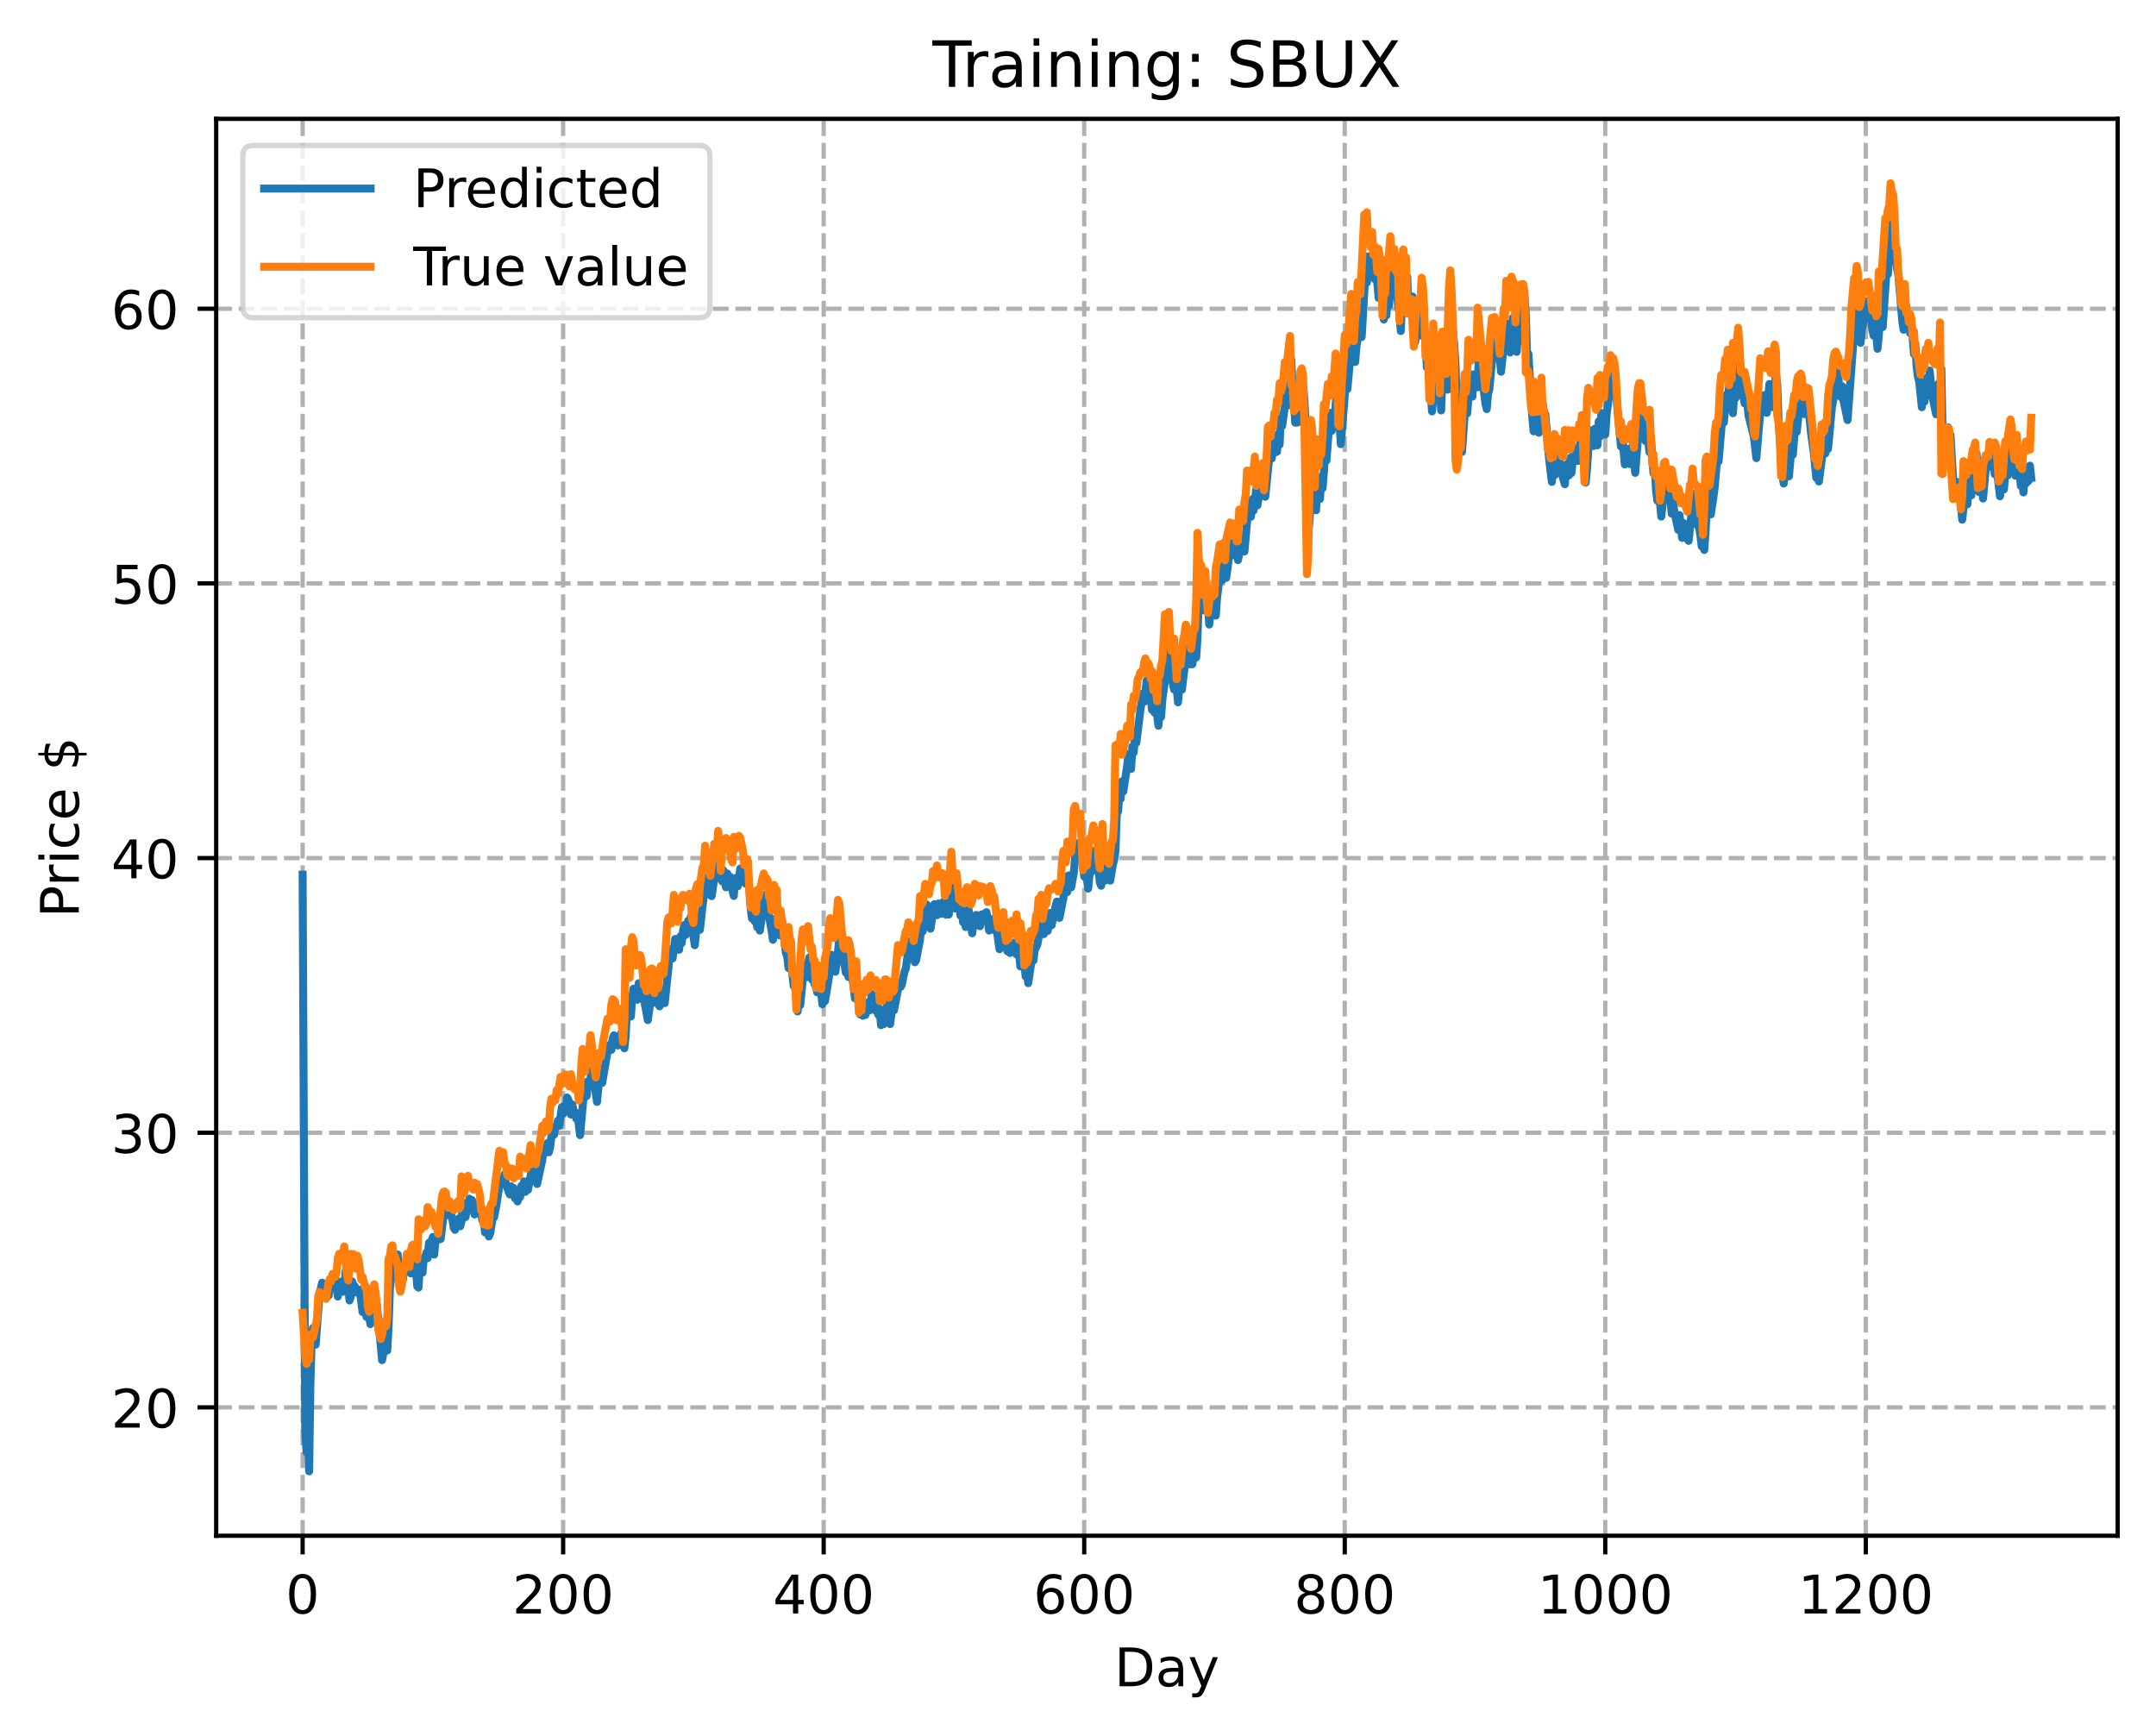 <?xml version="1.0" encoding="utf-8" standalone="no"?>
<!DOCTYPE svg PUBLIC "-//W3C//DTD SVG 1.1//EN"
  "http://www.w3.org/Graphics/SVG/1.1/DTD/svg11.dtd">
<!-- Created with matplotlib (https://matplotlib.org/) -->
<svg height="325.986pt" version="1.1" viewBox="0 0 404.923 325.986" width="404.923pt" xmlns="http://www.w3.org/2000/svg" xmlns:xlink="http://www.w3.org/1999/xlink">
 <defs>
  <style type="text/css">
*{stroke-linecap:butt;stroke-linejoin:round;}
  </style>
 </defs>
 <g id="figure_1">
  <g id="patch_1">
   <path d="M 0 325.986 
L 404.923 325.986 
L 404.923 0 
L 0 0 
z
" style="fill:#ffffff;"/>
  </g>
  <g id="axes_1">
   <g id="patch_2">
    <path d="M 40.603 288.43 
L 397.723 288.43 
L 397.723 22.318 
L 40.603 22.318 
z
" style="fill:#ffffff;"/>
   </g>
   <g id="matplotlib.axis_1">
    <g id="xtick_1">
     <g id="line2d_1">
      <path clip-path="url(#pd11cd5ceb0)" d="M 56.836 288.43 
L 56.836 22.318 
" style="fill:none;stroke:#b0b0b0;stroke-dasharray:2.96,1.28;stroke-dashoffset:0;stroke-width:0.8;"/>
     </g>
     <g id="line2d_2">
      <defs>
       <path d="M 0 0 
L 0 3.5 
" id="ma33e64c4aa" style="stroke:#000000;stroke-width:0.8;"/>
      </defs>
      <g>
       <use style="stroke:#000000;stroke-width:0.8;" x="56.836" xlink:href="#ma33e64c4aa" y="288.43"/>
      </g>
     </g>
     <g id="text_1">
      <!-- 0 -->
      <defs>
       <path d="M 31.781 66.406 
Q 24.172 66.406 20.328 58.906 
Q 16.5 51.422 16.5 36.375 
Q 16.5 21.391 20.328 13.891 
Q 24.172 6.391 31.781 6.391 
Q 39.453 6.391 43.281 13.891 
Q 47.125 21.391 47.125 36.375 
Q 47.125 51.422 43.281 58.906 
Q 39.453 66.406 31.781 66.406 
z
M 31.781 74.219 
Q 44.047 74.219 50.516 64.516 
Q 56.984 54.828 56.984 36.375 
Q 56.984 17.969 50.516 8.266 
Q 44.047 -1.422 31.781 -1.422 
Q 19.531 -1.422 13.062 8.266 
Q 6.594 17.969 6.594 36.375 
Q 6.594 54.828 13.062 64.516 
Q 19.531 74.219 31.781 74.219 
z
" id="DejaVuSans-48"/>
      </defs>
      <g transform="translate(53.655 303.029)scale(0.1 -0.1)">
       <use xlink:href="#DejaVuSans-48"/>
      </g>
     </g>
    </g>
    <g id="xtick_2">
     <g id="line2d_3">
      <path clip-path="url(#pd11cd5ceb0)" d="M 105.766 288.43 
L 105.766 22.318 
" style="fill:none;stroke:#b0b0b0;stroke-dasharray:2.96,1.28;stroke-dashoffset:0;stroke-width:0.8;"/>
     </g>
     <g id="line2d_4">
      <g>
       <use style="stroke:#000000;stroke-width:0.8;" x="105.766" xlink:href="#ma33e64c4aa" y="288.43"/>
      </g>
     </g>
     <g id="text_2">
      <!-- 200 -->
      <defs>
       <path d="M 19.188 8.297 
L 53.609 8.297 
L 53.609 0 
L 7.328 0 
L 7.328 8.297 
Q 12.938 14.109 22.625 23.891 
Q 32.328 33.688 34.812 36.531 
Q 39.547 41.844 41.422 45.531 
Q 43.312 49.219 43.312 52.781 
Q 43.312 58.594 39.234 62.25 
Q 35.156 65.922 28.609 65.922 
Q 23.969 65.922 18.812 64.312 
Q 13.672 62.703 7.812 59.422 
L 7.812 69.391 
Q 13.766 71.781 18.938 73 
Q 24.125 74.219 28.422 74.219 
Q 39.75 74.219 46.484 68.547 
Q 53.219 62.891 53.219 53.422 
Q 53.219 48.922 51.531 44.891 
Q 49.859 40.875 45.406 35.406 
Q 44.188 33.984 37.641 27.219 
Q 31.109 20.453 19.188 8.297 
z
" id="DejaVuSans-50"/>
      </defs>
      <g transform="translate(96.223 303.029)scale(0.1 -0.1)">
       <use xlink:href="#DejaVuSans-50"/>
       <use x="63.623" xlink:href="#DejaVuSans-48"/>
       <use x="127.246" xlink:href="#DejaVuSans-48"/>
      </g>
     </g>
    </g>
    <g id="xtick_3">
     <g id="line2d_5">
      <path clip-path="url(#pd11cd5ceb0)" d="M 154.697 288.43 
L 154.697 22.318 
" style="fill:none;stroke:#b0b0b0;stroke-dasharray:2.96,1.28;stroke-dashoffset:0;stroke-width:0.8;"/>
     </g>
     <g id="line2d_6">
      <g>
       <use style="stroke:#000000;stroke-width:0.8;" x="154.697" xlink:href="#ma33e64c4aa" y="288.43"/>
      </g>
     </g>
     <g id="text_3">
      <!-- 400 -->
      <defs>
       <path d="M 37.797 64.312 
L 12.891 25.391 
L 37.797 25.391 
z
M 35.203 72.906 
L 47.609 72.906 
L 47.609 25.391 
L 58.016 25.391 
L 58.016 17.188 
L 47.609 17.188 
L 47.609 0 
L 37.797 0 
L 37.797 17.188 
L 4.891 17.188 
L 4.891 26.703 
z
" id="DejaVuSans-52"/>
      </defs>
      <g transform="translate(145.153 303.029)scale(0.1 -0.1)">
       <use xlink:href="#DejaVuSans-52"/>
       <use x="63.623" xlink:href="#DejaVuSans-48"/>
       <use x="127.246" xlink:href="#DejaVuSans-48"/>
      </g>
     </g>
    </g>
    <g id="xtick_4">
     <g id="line2d_7">
      <path clip-path="url(#pd11cd5ceb0)" d="M 203.628 288.43 
L 203.628 22.318 
" style="fill:none;stroke:#b0b0b0;stroke-dasharray:2.96,1.28;stroke-dashoffset:0;stroke-width:0.8;"/>
     </g>
     <g id="line2d_8">
      <g>
       <use style="stroke:#000000;stroke-width:0.8;" x="203.628" xlink:href="#ma33e64c4aa" y="288.43"/>
      </g>
     </g>
     <g id="text_4">
      <!-- 600 -->
      <defs>
       <path d="M 33.016 40.375 
Q 26.375 40.375 22.484 35.828 
Q 18.609 31.297 18.609 23.391 
Q 18.609 15.531 22.484 10.953 
Q 26.375 6.391 33.016 6.391 
Q 39.656 6.391 43.531 10.953 
Q 47.406 15.531 47.406 23.391 
Q 47.406 31.297 43.531 35.828 
Q 39.656 40.375 33.016 40.375 
z
M 52.594 71.297 
L 52.594 62.312 
Q 48.875 64.062 45.094 64.984 
Q 41.312 65.922 37.594 65.922 
Q 27.828 65.922 22.672 59.328 
Q 17.531 52.734 16.797 39.406 
Q 19.672 43.656 24.016 45.922 
Q 28.375 48.188 33.594 48.188 
Q 44.578 48.188 50.953 41.516 
Q 57.328 34.859 57.328 23.391 
Q 57.328 12.156 50.688 5.359 
Q 44.047 -1.422 33.016 -1.422 
Q 20.359 -1.422 13.672 8.266 
Q 6.984 17.969 6.984 36.375 
Q 6.984 53.656 15.188 63.938 
Q 23.391 74.219 37.203 74.219 
Q 40.922 74.219 44.703 73.484 
Q 48.484 72.75 52.594 71.297 
z
" id="DejaVuSans-54"/>
      </defs>
      <g transform="translate(194.084 303.029)scale(0.1 -0.1)">
       <use xlink:href="#DejaVuSans-54"/>
       <use x="63.623" xlink:href="#DejaVuSans-48"/>
       <use x="127.246" xlink:href="#DejaVuSans-48"/>
      </g>
     </g>
    </g>
    <g id="xtick_5">
     <g id="line2d_9">
      <path clip-path="url(#pd11cd5ceb0)" d="M 252.558 288.43 
L 252.558 22.318 
" style="fill:none;stroke:#b0b0b0;stroke-dasharray:2.96,1.28;stroke-dashoffset:0;stroke-width:0.8;"/>
     </g>
     <g id="line2d_10">
      <g>
       <use style="stroke:#000000;stroke-width:0.8;" x="252.558" xlink:href="#ma33e64c4aa" y="288.43"/>
      </g>
     </g>
     <g id="text_5">
      <!-- 800 -->
      <defs>
       <path d="M 31.781 34.625 
Q 24.75 34.625 20.719 30.859 
Q 16.703 27.094 16.703 20.516 
Q 16.703 13.922 20.719 10.156 
Q 24.75 6.391 31.781 6.391 
Q 38.812 6.391 42.859 10.172 
Q 46.922 13.969 46.922 20.516 
Q 46.922 27.094 42.891 30.859 
Q 38.875 34.625 31.781 34.625 
z
M 21.922 38.812 
Q 15.578 40.375 12.031 44.719 
Q 8.5 49.078 8.5 55.328 
Q 8.5 64.062 14.719 69.141 
Q 20.953 74.219 31.781 74.219 
Q 42.672 74.219 48.875 69.141 
Q 55.078 64.062 55.078 55.328 
Q 55.078 49.078 51.531 44.719 
Q 48 40.375 41.703 38.812 
Q 48.828 37.156 52.797 32.312 
Q 56.781 27.484 56.781 20.516 
Q 56.781 9.906 50.312 4.234 
Q 43.844 -1.422 31.781 -1.422 
Q 19.734 -1.422 13.25 4.234 
Q 6.781 9.906 6.781 20.516 
Q 6.781 27.484 10.781 32.312 
Q 14.797 37.156 21.922 38.812 
z
M 18.312 54.391 
Q 18.312 48.734 21.844 45.562 
Q 25.391 42.391 31.781 42.391 
Q 38.141 42.391 41.719 45.562 
Q 45.312 48.734 45.312 54.391 
Q 45.312 60.062 41.719 63.234 
Q 38.141 66.406 31.781 66.406 
Q 25.391 66.406 21.844 63.234 
Q 18.312 60.062 18.312 54.391 
z
" id="DejaVuSans-56"/>
      </defs>
      <g transform="translate(243.015 303.029)scale(0.1 -0.1)">
       <use xlink:href="#DejaVuSans-56"/>
       <use x="63.623" xlink:href="#DejaVuSans-48"/>
       <use x="127.246" xlink:href="#DejaVuSans-48"/>
      </g>
     </g>
    </g>
    <g id="xtick_6">
     <g id="line2d_11">
      <path clip-path="url(#pd11cd5ceb0)" d="M 301.489 288.43 
L 301.489 22.318 
" style="fill:none;stroke:#b0b0b0;stroke-dasharray:2.96,1.28;stroke-dashoffset:0;stroke-width:0.8;"/>
     </g>
     <g id="line2d_12">
      <g>
       <use style="stroke:#000000;stroke-width:0.8;" x="301.489" xlink:href="#ma33e64c4aa" y="288.43"/>
      </g>
     </g>
     <g id="text_6">
      <!-- 1000 -->
      <defs>
       <path d="M 12.406 8.297 
L 28.516 8.297 
L 28.516 63.922 
L 10.984 60.406 
L 10.984 69.391 
L 28.422 72.906 
L 38.281 72.906 
L 38.281 8.297 
L 54.391 8.297 
L 54.391 0 
L 12.406 0 
z
" id="DejaVuSans-49"/>
      </defs>
      <g transform="translate(288.764 303.029)scale(0.1 -0.1)">
       <use xlink:href="#DejaVuSans-49"/>
       <use x="63.623" xlink:href="#DejaVuSans-48"/>
       <use x="127.246" xlink:href="#DejaVuSans-48"/>
       <use x="190.869" xlink:href="#DejaVuSans-48"/>
      </g>
     </g>
    </g>
    <g id="xtick_7">
     <g id="line2d_13">
      <path clip-path="url(#pd11cd5ceb0)" d="M 350.419 288.43 
L 350.419 22.318 
" style="fill:none;stroke:#b0b0b0;stroke-dasharray:2.96,1.28;stroke-dashoffset:0;stroke-width:0.8;"/>
     </g>
     <g id="line2d_14">
      <g>
       <use style="stroke:#000000;stroke-width:0.8;" x="350.419" xlink:href="#ma33e64c4aa" y="288.43"/>
      </g>
     </g>
     <g id="text_7">
      <!-- 1200 -->
      <g transform="translate(337.694 303.029)scale(0.1 -0.1)">
       <use xlink:href="#DejaVuSans-49"/>
       <use x="63.623" xlink:href="#DejaVuSans-50"/>
       <use x="127.246" xlink:href="#DejaVuSans-48"/>
       <use x="190.869" xlink:href="#DejaVuSans-48"/>
      </g>
     </g>
    </g>
    <g id="text_8">
     <!-- Day -->
     <defs>
      <path d="M 19.672 64.797 
L 19.672 8.109 
L 31.594 8.109 
Q 46.688 8.109 53.688 14.938 
Q 60.688 21.781 60.688 36.531 
Q 60.688 51.172 53.688 57.984 
Q 46.688 64.797 31.594 64.797 
z
M 9.812 72.906 
L 30.078 72.906 
Q 51.266 72.906 61.172 64.094 
Q 71.094 55.281 71.094 36.531 
Q 71.094 17.672 61.125 8.828 
Q 51.172 0 30.078 0 
L 9.812 0 
z
" id="DejaVuSans-68"/>
      <path d="M 34.281 27.484 
Q 23.391 27.484 19.188 25 
Q 14.984 22.516 14.984 16.5 
Q 14.984 11.719 18.141 8.906 
Q 21.297 6.109 26.703 6.109 
Q 34.188 6.109 38.703 11.406 
Q 43.219 16.703 43.219 25.484 
L 43.219 27.484 
z
M 52.203 31.203 
L 52.203 0 
L 43.219 0 
L 43.219 8.297 
Q 40.141 3.328 35.547 0.953 
Q 30.953 -1.422 24.312 -1.422 
Q 15.922 -1.422 10.953 3.297 
Q 6 8.016 6 15.922 
Q 6 25.141 12.172 29.828 
Q 18.359 34.516 30.609 34.516 
L 43.219 34.516 
L 43.219 35.406 
Q 43.219 41.609 39.141 45 
Q 35.062 48.391 27.688 48.391 
Q 23 48.391 18.547 47.266 
Q 14.109 46.141 10.016 43.891 
L 10.016 52.203 
Q 14.938 54.109 19.578 55.047 
Q 24.219 56 28.609 56 
Q 40.484 56 46.344 49.844 
Q 52.203 43.703 52.203 31.203 
z
" id="DejaVuSans-97"/>
      <path d="M 32.172 -5.078 
Q 28.375 -14.844 24.75 -17.812 
Q 21.141 -20.797 15.094 -20.797 
L 7.906 -20.797 
L 7.906 -13.281 
L 13.188 -13.281 
Q 16.891 -13.281 18.938 -11.516 
Q 21 -9.766 23.484 -3.219 
L 25.094 0.875 
L 2.984 54.688 
L 12.5 54.688 
L 29.594 11.922 
L 46.688 54.688 
L 56.203 54.688 
z
" id="DejaVuSans-121"/>
     </defs>
     <g transform="translate(209.29 316.707)scale(0.1 -0.1)">
      <use xlink:href="#DejaVuSans-68"/>
      <use x="77.002" xlink:href="#DejaVuSans-97"/>
      <use x="138.281" xlink:href="#DejaVuSans-121"/>
     </g>
    </g>
   </g>
   <g id="matplotlib.axis_2">
    <g id="ytick_1">
     <g id="line2d_15">
      <path clip-path="url(#pd11cd5ceb0)" d="M 40.603 264.321 
L 397.723 264.321 
" style="fill:none;stroke:#b0b0b0;stroke-dasharray:2.96,1.28;stroke-dashoffset:0;stroke-width:0.8;"/>
     </g>
     <g id="line2d_16">
      <defs>
       <path d="M 0 0 
L -3.5 0 
" id="m149d25b5cd" style="stroke:#000000;stroke-width:0.8;"/>
      </defs>
      <g>
       <use style="stroke:#000000;stroke-width:0.8;" x="40.603" xlink:href="#m149d25b5cd" y="264.321"/>
      </g>
     </g>
     <g id="text_9">
      <!-- 20 -->
      <g transform="translate(20.878 268.12)scale(0.1 -0.1)">
       <use xlink:href="#DejaVuSans-50"/>
       <use x="63.623" xlink:href="#DejaVuSans-48"/>
      </g>
     </g>
    </g>
    <g id="ytick_2">
     <g id="line2d_17">
      <path clip-path="url(#pd11cd5ceb0)" d="M 40.603 212.738 
L 397.723 212.738 
" style="fill:none;stroke:#b0b0b0;stroke-dasharray:2.96,1.28;stroke-dashoffset:0;stroke-width:0.8;"/>
     </g>
     <g id="line2d_18">
      <g>
       <use style="stroke:#000000;stroke-width:0.8;" x="40.603" xlink:href="#m149d25b5cd" y="212.738"/>
      </g>
     </g>
     <g id="text_10">
      <!-- 30 -->
      <defs>
       <path d="M 40.578 39.312 
Q 47.656 37.797 51.625 33 
Q 55.609 28.219 55.609 21.188 
Q 55.609 10.406 48.188 4.484 
Q 40.766 -1.422 27.094 -1.422 
Q 22.516 -1.422 17.656 -0.516 
Q 12.797 0.391 7.625 2.203 
L 7.625 11.719 
Q 11.719 9.328 16.594 8.109 
Q 21.484 6.891 26.812 6.891 
Q 36.078 6.891 40.938 10.547 
Q 45.797 14.203 45.797 21.188 
Q 45.797 27.641 41.281 31.266 
Q 36.766 34.906 28.719 34.906 
L 20.219 34.906 
L 20.219 43.016 
L 29.109 43.016 
Q 36.375 43.016 40.234 45.922 
Q 44.094 48.828 44.094 54.297 
Q 44.094 59.906 40.109 62.906 
Q 36.141 65.922 28.719 65.922 
Q 24.656 65.922 20.016 65.031 
Q 15.375 64.156 9.812 62.312 
L 9.812 71.094 
Q 15.438 72.656 20.344 73.438 
Q 25.25 74.219 29.594 74.219 
Q 40.828 74.219 47.359 69.109 
Q 53.906 64.016 53.906 55.328 
Q 53.906 49.266 50.438 45.094 
Q 46.969 40.922 40.578 39.312 
z
" id="DejaVuSans-51"/>
      </defs>
      <g transform="translate(20.878 216.537)scale(0.1 -0.1)">
       <use xlink:href="#DejaVuSans-51"/>
       <use x="63.623" xlink:href="#DejaVuSans-48"/>
      </g>
     </g>
    </g>
    <g id="ytick_3">
     <g id="line2d_19">
      <path clip-path="url(#pd11cd5ceb0)" d="M 40.603 161.154 
L 397.723 161.154 
" style="fill:none;stroke:#b0b0b0;stroke-dasharray:2.96,1.28;stroke-dashoffset:0;stroke-width:0.8;"/>
     </g>
     <g id="line2d_20">
      <g>
       <use style="stroke:#000000;stroke-width:0.8;" x="40.603" xlink:href="#m149d25b5cd" y="161.154"/>
      </g>
     </g>
     <g id="text_11">
      <!-- 40 -->
      <g transform="translate(20.878 164.954)scale(0.1 -0.1)">
       <use xlink:href="#DejaVuSans-52"/>
       <use x="63.623" xlink:href="#DejaVuSans-48"/>
      </g>
     </g>
    </g>
    <g id="ytick_4">
     <g id="line2d_21">
      <path clip-path="url(#pd11cd5ceb0)" d="M 40.603 109.571 
L 397.723 109.571 
" style="fill:none;stroke:#b0b0b0;stroke-dasharray:2.96,1.28;stroke-dashoffset:0;stroke-width:0.8;"/>
     </g>
     <g id="line2d_22">
      <g>
       <use style="stroke:#000000;stroke-width:0.8;" x="40.603" xlink:href="#m149d25b5cd" y="109.571"/>
      </g>
     </g>
     <g id="text_12">
      <!-- 50 -->
      <defs>
       <path d="M 10.797 72.906 
L 49.516 72.906 
L 49.516 64.594 
L 19.828 64.594 
L 19.828 46.734 
Q 21.969 47.469 24.109 47.828 
Q 26.266 48.188 28.422 48.188 
Q 40.625 48.188 47.75 41.5 
Q 54.891 34.812 54.891 23.391 
Q 54.891 11.625 47.562 5.094 
Q 40.234 -1.422 26.906 -1.422 
Q 22.312 -1.422 17.547 -0.641 
Q 12.797 0.141 7.719 1.703 
L 7.719 11.625 
Q 12.109 9.234 16.797 8.062 
Q 21.484 6.891 26.703 6.891 
Q 35.156 6.891 40.078 11.328 
Q 45.016 15.766 45.016 23.391 
Q 45.016 31 40.078 35.438 
Q 35.156 39.891 26.703 39.891 
Q 22.75 39.891 18.812 39.016 
Q 14.891 38.141 10.797 36.281 
z
" id="DejaVuSans-53"/>
      </defs>
      <g transform="translate(20.878 113.37)scale(0.1 -0.1)">
       <use xlink:href="#DejaVuSans-53"/>
       <use x="63.623" xlink:href="#DejaVuSans-48"/>
      </g>
     </g>
    </g>
    <g id="ytick_5">
     <g id="line2d_23">
      <path clip-path="url(#pd11cd5ceb0)" d="M 40.603 57.988 
L 397.723 57.988 
" style="fill:none;stroke:#b0b0b0;stroke-dasharray:2.96,1.28;stroke-dashoffset:0;stroke-width:0.8;"/>
     </g>
     <g id="line2d_24">
      <g>
       <use style="stroke:#000000;stroke-width:0.8;" x="40.603" xlink:href="#m149d25b5cd" y="57.988"/>
      </g>
     </g>
     <g id="text_13">
      <!-- 60 -->
      <g transform="translate(20.878 61.787)scale(0.1 -0.1)">
       <use xlink:href="#DejaVuSans-54"/>
       <use x="63.623" xlink:href="#DejaVuSans-48"/>
      </g>
     </g>
    </g>
    <g id="text_14">
     <!-- Price $ -->
     <defs>
      <path d="M 19.672 64.797 
L 19.672 37.406 
L 32.078 37.406 
Q 38.969 37.406 42.719 40.969 
Q 46.484 44.531 46.484 51.125 
Q 46.484 57.672 42.719 61.234 
Q 38.969 64.797 32.078 64.797 
z
M 9.812 72.906 
L 32.078 72.906 
Q 44.344 72.906 50.609 67.359 
Q 56.891 61.812 56.891 51.125 
Q 56.891 40.328 50.609 34.812 
Q 44.344 29.297 32.078 29.297 
L 19.672 29.297 
L 19.672 0 
L 9.812 0 
z
" id="DejaVuSans-80"/>
      <path d="M 41.109 46.297 
Q 39.594 47.172 37.812 47.578 
Q 36.031 48 33.891 48 
Q 26.266 48 22.188 43.047 
Q 18.109 38.094 18.109 28.812 
L 18.109 0 
L 9.078 0 
L 9.078 54.688 
L 18.109 54.688 
L 18.109 46.188 
Q 20.953 51.172 25.484 53.578 
Q 30.031 56 36.531 56 
Q 37.453 56 38.578 55.875 
Q 39.703 55.766 41.062 55.516 
z
" id="DejaVuSans-114"/>
      <path d="M 9.422 54.688 
L 18.406 54.688 
L 18.406 0 
L 9.422 0 
z
M 9.422 75.984 
L 18.406 75.984 
L 18.406 64.594 
L 9.422 64.594 
z
" id="DejaVuSans-105"/>
      <path d="M 48.781 52.594 
L 48.781 44.188 
Q 44.969 46.297 41.141 47.344 
Q 37.312 48.391 33.406 48.391 
Q 24.656 48.391 19.812 42.844 
Q 14.984 37.312 14.984 27.297 
Q 14.984 17.281 19.812 11.734 
Q 24.656 6.203 33.406 6.203 
Q 37.312 6.203 41.141 7.25 
Q 44.969 8.297 48.781 10.406 
L 48.781 2.094 
Q 45.016 0.344 40.984 -0.531 
Q 36.969 -1.422 32.422 -1.422 
Q 20.062 -1.422 12.781 6.344 
Q 5.516 14.109 5.516 27.297 
Q 5.516 40.672 12.859 48.328 
Q 20.219 56 33.016 56 
Q 37.156 56 41.109 55.141 
Q 45.062 54.297 48.781 52.594 
z
" id="DejaVuSans-99"/>
      <path d="M 56.203 29.594 
L 56.203 25.203 
L 14.891 25.203 
Q 15.484 15.922 20.484 11.062 
Q 25.484 6.203 34.422 6.203 
Q 39.594 6.203 44.453 7.469 
Q 49.312 8.734 54.109 11.281 
L 54.109 2.781 
Q 49.266 0.734 44.188 -0.344 
Q 39.109 -1.422 33.891 -1.422 
Q 20.797 -1.422 13.156 6.188 
Q 5.516 13.812 5.516 26.812 
Q 5.516 40.234 12.766 48.109 
Q 20.016 56 32.328 56 
Q 43.359 56 49.781 48.891 
Q 56.203 41.797 56.203 29.594 
z
M 47.219 32.234 
Q 47.125 39.594 43.094 43.984 
Q 39.062 48.391 32.422 48.391 
Q 24.906 48.391 20.391 44.141 
Q 15.875 39.891 15.188 32.172 
z
" id="DejaVuSans-101"/>
      <path id="DejaVuSans-32"/>
      <path d="M 33.797 -14.703 
L 28.906 -14.703 
L 28.859 0 
Q 23.734 0.094 18.609 1.188 
Q 13.484 2.297 8.297 4.5 
L 8.297 13.281 
Q 13.281 10.156 18.375 8.562 
Q 23.484 6.984 28.906 6.938 
L 28.906 29.203 
Q 18.109 30.953 13.203 35.156 
Q 8.297 39.359 8.297 46.688 
Q 8.297 54.641 13.625 59.219 
Q 18.953 63.812 28.906 64.5 
L 28.906 75.984 
L 33.797 75.984 
L 33.797 64.656 
Q 38.328 64.453 42.578 63.688 
Q 46.828 62.938 50.875 61.625 
L 50.875 53.078 
Q 46.828 55.125 42.547 56.25 
Q 38.281 57.375 33.797 57.562 
L 33.797 36.719 
Q 44.875 35.016 50.094 30.609 
Q 55.328 26.219 55.328 18.609 
Q 55.328 10.359 49.781 5.594 
Q 44.234 0.828 33.797 0.094 
z
M 28.906 37.594 
L 28.906 57.625 
Q 23.25 56.984 20.266 54.391 
Q 17.281 51.812 17.281 47.516 
Q 17.281 43.312 20.031 40.969 
Q 22.797 38.625 28.906 37.594 
z
M 33.797 28.219 
L 33.797 7.078 
Q 39.984 7.906 43.141 10.594 
Q 46.297 13.281 46.297 17.672 
Q 46.297 21.969 43.281 24.5 
Q 40.281 27.047 33.797 28.219 
z
" id="DejaVuSans-36"/>
     </defs>
     <g transform="translate(14.798 172.342)rotate(-90)scale(0.1 -0.1)">
      <use xlink:href="#DejaVuSans-80"/>
      <use x="58.553" xlink:href="#DejaVuSans-114"/>
      <use x="99.666" xlink:href="#DejaVuSans-105"/>
      <use x="127.449" xlink:href="#DejaVuSans-99"/>
      <use x="182.43" xlink:href="#DejaVuSans-101"/>
      <use x="243.953" xlink:href="#DejaVuSans-32"/>
      <use x="275.74" xlink:href="#DejaVuSans-36"/>
     </g>
    </g>
   </g>
   <g id="line2d_25">
    <path clip-path="url(#pd11cd5ceb0)" d="M 56.836 164.277 
L 57.325 268.647 
L 57.57 272.751 
L 57.814 270.209 
L 58.059 276.334 
L 58.304 259.712 
L 58.548 251.214 
L 58.793 249.41 
L 59.038 251.457 
L 59.282 252.54 
L 60.016 242.975 
L 60.506 240.907 
L 60.75 242.436 
L 60.995 243.19 
L 61.24 241.375 
L 61.729 243.332 
L 61.974 240.53 
L 62.218 241.363 
L 62.463 241.425 
L 62.708 240.425 
L 62.952 240.066 
L 63.441 243.505 
L 63.686 240.991 
L 63.931 240.761 
L 64.175 240.689 
L 64.42 242.603 
L 64.665 242.383 
L 64.909 238.7 
L 65.154 239.115 
L 65.643 244.243 
L 65.888 243.554 
L 66.133 240.669 
L 66.377 241.311 
L 66.622 241.526 
L 67.111 242.79 
L 67.356 242.184 
L 67.601 242.535 
L 68.09 246.394 
L 68.335 246.517 
L 68.579 245.421 
L 68.824 247.319 
L 69.069 247.432 
L 69.313 246.871 
L 69.558 248.687 
L 69.802 247.402 
L 70.047 247.632 
L 70.292 245.106 
L 70.536 244.696 
L 70.781 244.978 
L 71.76 255.454 
L 72.004 254.134 
L 72.249 250.049 
L 72.738 253.642 
L 72.983 249.147 
L 73.228 242.004 
L 73.717 237.642 
L 74.206 235.972 
L 74.451 238.209 
L 74.696 235.61 
L 74.94 239.849 
L 75.429 240.567 
L 75.674 240.337 
L 75.919 237.767 
L 76.163 237.388 
L 76.408 237.257 
L 76.653 236.736 
L 76.897 237.687 
L 77.142 239.152 
L 77.387 238.366 
L 77.631 237.027 
L 77.876 237.081 
L 78.121 238.445 
L 78.365 241.606 
L 78.61 241.827 
L 78.855 237.22 
L 79.099 238.806 
L 79.344 239.033 
L 79.589 236.419 
L 79.833 236.162 
L 80.078 235.282 
L 80.323 236.291 
L 80.567 233.408 
L 80.812 234.93 
L 81.056 233.033 
L 81.301 232.317 
L 81.546 235.618 
L 81.79 232.95 
L 82.28 232.612 
L 82.524 232.774 
L 82.769 232.679 
L 83.258 228.753 
L 83.748 224.883 
L 84.237 227.191 
L 84.482 228.327 
L 84.726 227.947 
L 84.971 228.998 
L 85.216 230.596 
L 85.46 230.98 
L 85.705 230.18 
L 85.95 229.971 
L 86.194 228.843 
L 86.439 230.307 
L 86.684 229.352 
L 86.928 225.967 
L 87.417 228.586 
L 87.907 226.175 
L 88.151 225.135 
L 88.396 226.468 
L 88.641 225.387 
L 89.13 228.091 
L 89.375 226.622 
L 89.619 227.338 
L 89.864 226.086 
L 90.109 226.338 
L 90.598 229.206 
L 90.843 228.671 
L 91.087 231.464 
L 91.332 231.458 
L 91.577 230.755 
L 91.821 232.227 
L 92.066 231.607 
L 92.555 228.615 
L 92.8 228.616 
L 93.289 226.02 
L 93.778 222.667 
L 94.023 221.476 
L 94.268 221.877 
L 94.512 222.024 
L 94.757 220.577 
L 95.002 222.385 
L 95.491 223.702 
L 95.736 224.328 
L 95.98 222.802 
L 96.225 223.463 
L 96.47 223.112 
L 96.714 225.058 
L 96.959 224.24 
L 97.204 225.644 
L 97.448 224.378 
L 97.693 224.816 
L 97.938 222.695 
L 98.182 223.096 
L 98.427 221.881 
L 98.672 223.845 
L 98.916 222.588 
L 99.161 223.469 
L 99.895 219.471 
L 100.139 221.191 
L 100.384 220.099 
L 100.873 222.368 
L 101.852 217.838 
L 102.097 215.876 
L 102.341 216.55 
L 102.831 214.692 
L 103.075 216.411 
L 103.32 215.464 
L 103.565 213.401 
L 103.809 212.453 
L 104.054 213.111 
L 104.299 211.522 
L 104.543 211.646 
L 104.788 210.468 
L 105.032 211.455 
L 105.522 207.922 
L 105.766 209.183 
L 106.011 207.701 
L 106.256 208.534 
L 106.5 206.128 
L 106.745 206.538 
L 107.234 209.318 
L 107.479 207.429 
L 107.724 208.617 
L 107.968 208.82 
L 108.213 210.074 
L 108.458 209.343 
L 108.947 213.193 
L 109.681 205.096 
L 110.17 205.86 
L 110.415 203.094 
L 110.66 203.677 
L 110.904 202.616 
L 111.149 200.937 
L 111.393 201.951 
L 112.127 206.954 
L 112.617 201.894 
L 113.106 203.374 
L 113.595 200.431 
L 114.329 196.314 
L 114.574 196.953 
L 114.819 197.18 
L 115.063 195.068 
L 115.308 194.444 
L 115.553 195.154 
L 115.797 195.48 
L 116.042 196.359 
L 116.531 194.339 
L 116.776 193.872 
L 117.265 196.881 
L 117.51 194.664 
L 117.754 189.553 
L 117.999 190.444 
L 118.488 190.923 
L 118.733 187.434 
L 118.978 185.687 
L 119.712 187.768 
L 119.956 184.658 
L 120.201 185.472 
L 120.446 184.938 
L 121.669 191.59 
L 122.158 188.039 
L 122.648 184.92 
L 123.137 188.339 
L 123.381 186.985 
L 123.626 187.015 
L 123.871 188.999 
L 124.36 186.227 
L 124.849 188.398 
L 125.583 181.344 
L 125.828 178.342 
L 126.317 180.015 
L 126.807 176.355 
L 127.051 177.501 
L 127.541 178.377 
L 127.785 175.86 
L 128.03 177.115 
L 128.275 174.872 
L 128.519 173.719 
L 128.764 175.609 
L 129.253 172.919 
L 129.498 174.334 
L 129.742 172.157 
L 130.476 177.525 
L 130.966 173.096 
L 131.21 172.144 
L 131.455 174.624 
L 131.944 170.128 
L 132.678 164.533 
L 133.168 168.019 
L 133.412 165.495 
L 133.657 168.306 
L 134.391 163.295 
L 134.636 164.898 
L 135.125 162.212 
L 135.614 165.523 
L 135.859 163.451 
L 136.103 165.671 
L 136.348 166.646 
L 136.593 164.046 
L 136.837 165.558 
L 137.082 164.642 
L 137.571 167.326 
L 137.816 168.265 
L 138.061 164.929 
L 138.55 166.46 
L 139.039 163.117 
L 139.284 164.241 
L 139.773 164.947 
L 140.018 165.963 
L 140.263 164.754 
L 140.507 164.671 
L 140.752 167.033 
L 140.996 170.71 
L 141.241 172.511 
L 141.486 171.359 
L 141.73 173.022 
L 141.975 172.708 
L 142.22 174.154 
L 142.464 172.684 
L 142.709 174.775 
L 143.688 168.029 
L 144.911 174.768 
L 145.156 176.5 
L 145.645 172.47 
L 145.89 173.881 
L 146.134 172.224 
L 146.379 175.648 
L 146.624 174.551 
L 146.868 172.805 
L 147.602 178.983 
L 147.847 179.617 
L 148.091 181.801 
L 148.336 179.006 
L 149.07 185.203 
L 149.315 184.408 
L 149.804 189.964 
L 150.049 187.659 
L 150.293 188.777 
L 151.027 181.404 
L 151.517 183.502 
L 151.761 180.972 
L 152.006 179.805 
L 152.495 183.975 
L 152.74 183.133 
L 152.984 184.888 
L 153.229 183.936 
L 153.474 186.386 
L 153.718 184.638 
L 153.963 183.979 
L 154.452 188.611 
L 154.697 185.987 
L 154.942 188.023 
L 155.676 183.576 
L 156.165 179.322 
L 156.654 181.642 
L 156.899 182.499 
L 157.388 178.797 
L 157.633 176.089 
L 157.878 176.223 
L 158.122 176.816 
L 158.367 178.448 
L 158.612 181.241 
L 158.856 182.684 
L 159.101 181.724 
L 159.345 183.497 
L 159.59 181.756 
L 159.835 183.479 
L 160.079 183.895 
L 160.324 185.152 
L 160.569 187.49 
L 161.058 184.999 
L 161.547 190.518 
L 161.792 188.742 
L 162.037 190.767 
L 162.281 188.912 
L 162.526 190.626 
L 163.015 188.273 
L 163.26 189.798 
L 163.749 186.743 
L 163.994 188.432 
L 164.483 189.855 
L 164.728 188.684 
L 164.972 190.605 
L 165.217 189.46 
L 165.462 192.542 
L 165.706 191.28 
L 165.951 192.364 
L 166.44 190.053 
L 166.685 187.976 
L 167.174 192.337 
L 167.664 188.575 
L 167.908 189.748 
L 168.887 184.564 
L 169.132 185.371 
L 169.376 184.894 
L 169.866 182.496 
L 170.11 181.945 
L 170.844 176.777 
L 171.333 179.116 
L 171.578 177.9 
L 171.823 180.726 
L 172.067 180.313 
L 172.801 176.39 
L 173.046 173.199 
L 173.291 174.936 
L 173.78 171.865 
L 174.025 169.857 
L 174.514 172.567 
L 174.759 174.418 
L 175.493 169.807 
L 175.737 171.541 
L 175.982 171.882 
L 176.227 169.693 
L 176.471 171.394 
L 176.716 171.627 
L 176.96 171.274 
L 177.205 169.339 
L 177.45 169.752 
L 177.694 171.794 
L 177.939 170.139 
L 178.184 171.768 
L 178.428 169.622 
L 178.673 168.501 
L 178.918 166.371 
L 179.162 169.628 
L 179.407 170.639 
L 179.896 167.378 
L 180.386 171.954 
L 180.63 170.463 
L 180.875 173.212 
L 181.12 172.431 
L 181.364 174.114 
L 181.854 170.514 
L 182.588 175.28 
L 182.832 173.572 
L 183.321 171.837 
L 183.811 173.305 
L 184.055 173.946 
L 184.3 171.777 
L 184.545 172.949 
L 184.789 171.617 
L 185.034 172.539 
L 185.279 171.319 
L 185.768 174.765 
L 186.257 172.618 
L 186.747 174.687 
L 186.991 173.219 
L 187.725 178.27 
L 188.459 176.03 
L 188.704 175.107 
L 188.948 177.414 
L 189.193 178.652 
L 189.438 176.44 
L 189.682 178.983 
L 189.927 177.759 
L 190.172 177.515 
L 190.416 177.036 
L 190.906 179.232 
L 191.15 177.018 
L 191.64 181.508 
L 191.884 178.969 
L 192.374 180.586 
L 192.618 183.371 
L 192.863 182.706 
L 193.108 184.649 
L 193.597 181.357 
L 193.842 179.207 
L 194.086 180.415 
L 194.331 178.442 
L 194.82 177.416 
L 195.065 176.15 
L 195.309 174.014 
L 195.554 174.851 
L 195.799 173.147 
L 196.043 175.442 
L 196.288 173.795 
L 196.533 173.456 
L 196.777 174.836 
L 197.267 171.461 
L 197.511 173.775 
L 198.245 170.214 
L 198.49 169.325 
L 198.979 172.39 
L 199.713 168.689 
L 199.958 166.184 
L 200.447 167.531 
L 200.692 164.417 
L 201.181 166.654 
L 201.67 163.931 
L 202.16 158.377 
L 202.404 159.815 
L 202.649 160.322 
L 202.894 158.226 
L 203.138 157.948 
L 203.628 164.62 
L 203.872 163.003 
L 204.362 166.894 
L 204.851 162.226 
L 205.096 163.663 
L 205.585 159.777 
L 205.83 161.265 
L 206.074 160.373 
L 206.563 165.737 
L 206.808 166.35 
L 207.297 161.297 
L 207.542 165.382 
L 208.031 162.475 
L 208.521 165.388 
L 209.01 162.385 
L 209.255 161.487 
L 209.499 159.823 
L 209.744 152.906 
L 209.989 152.378 
L 210.233 149.034 
L 210.478 150.024 
L 210.723 146.743 
L 210.967 148.624 
L 211.701 143.826 
L 211.946 141.585 
L 212.435 144.416 
L 212.68 140.197 
L 212.924 141.328 
L 213.169 138.255 
L 213.414 139.519 
L 214.148 133.618 
L 214.637 130.246 
L 214.882 131.804 
L 215.371 127.8 
L 215.616 130.251 
L 215.86 128.52 
L 216.35 133.306 
L 216.594 130.511 
L 216.839 133.843 
L 217.084 132.485 
L 217.573 136.311 
L 217.818 133.197 
L 218.062 134.666 
L 218.307 131.343 
L 218.796 127.825 
L 219.041 123.735 
L 219.53 124.539 
L 219.775 121.664 
L 220.264 128.3 
L 220.509 129.498 
L 220.753 126.566 
L 221.243 131.912 
L 221.487 129.019 
L 221.732 128.118 
L 221.977 129.534 
L 222.955 121.395 
L 223.2 123.809 
L 223.445 124.771 
L 223.689 122.497 
L 223.934 124.758 
L 224.423 121.828 
L 224.668 123.483 
L 224.912 119.642 
L 225.157 111.824 
L 225.646 113.802 
L 225.891 111.28 
L 226.136 114.648 
L 226.625 110.6 
L 227.114 117.291 
L 227.604 112.359 
L 227.848 115.08 
L 228.093 113.652 
L 228.338 115.615 
L 228.582 112.195 
L 229.316 106.569 
L 229.561 108.94 
L 230.05 105.172 
L 230.295 108.53 
L 230.784 105.007 
L 231.273 101.269 
L 231.518 103.528 
L 231.763 101.275 
L 232.007 104.363 
L 232.252 102.54 
L 232.497 105.196 
L 232.741 104.147 
L 232.986 101.47 
L 233.231 103.381 
L 233.475 101.105 
L 233.72 103.571 
L 234.454 95.207 
L 234.699 96.918 
L 234.943 97.046 
L 235.188 93.79 
L 235.433 95.887 
L 235.922 91.984 
L 236.167 94.905 
L 236.656 91.779 
L 236.9 90.62 
L 237.39 89.346 
L 237.634 93.287 
L 238.613 83.626 
L 238.858 86.104 
L 239.102 82.971 
L 239.347 85.063 
L 239.592 82.816 
L 239.836 84.831 
L 240.081 81.514 
L 240.326 83.512 
L 240.57 77.951 
L 240.815 79.983 
L 241.549 74.545 
L 241.794 76.183 
L 242.283 69.934 
L 242.527 67.597 
L 242.772 72.765 
L 243.017 75.382 
L 243.261 79.377 
L 243.751 79.338 
L 244.485 73.763 
L 244.729 72.356 
L 244.974 74.93 
L 245.219 79.717 
L 245.463 87.844 
L 245.708 99.678 
L 245.953 97.913 
L 246.442 88.594 
L 246.687 89.92 
L 246.931 92.23 
L 247.176 95.836 
L 247.421 90.271 
L 247.91 93.721 
L 248.155 89.579 
L 248.399 91.682 
L 248.888 85.437 
L 249.133 86.471 
L 249.622 79.96 
L 249.867 77.545 
L 250.112 80.92 
L 250.356 77.505 
L 250.601 80.048 
L 250.846 75.951 
L 251.09 73.763 
L 251.335 75.718 
L 251.824 83.413 
L 252.803 71.234 
L 253.048 73.096 
L 253.782 65.192 
L 254.026 62.342 
L 254.515 67.985 
L 254.76 65.016 
L 255.005 63.461 
L 255.249 60.73 
L 255.739 63.298 
L 256.473 50.719 
L 256.717 53.066 
L 256.962 48.156 
L 257.207 51.21 
L 257.451 48.225 
L 257.696 50.917 
L 257.941 48.306 
L 258.185 52.415 
L 258.43 50.553 
L 258.919 55.956 
L 259.164 51.975 
L 259.409 53.976 
L 259.898 60.002 
L 260.143 57.514 
L 260.387 59.223 
L 260.632 55.126 
L 260.876 57.371 
L 261.366 49.934 
L 261.61 53.64 
L 261.855 50.655 
L 262.1 52.465 
L 262.589 57.498 
L 262.834 58.754 
L 263.078 62.175 
L 263.323 56.323 
L 263.812 51.735 
L 264.057 55.32 
L 264.302 52.03 
L 264.546 58.741 
L 264.791 58.182 
L 265.28 55.68 
L 265.77 64.243 
L 266.259 60.538 
L 266.503 59.152 
L 266.993 63.049 
L 267.237 59.186 
L 267.482 61.053 
L 267.727 63.875 
L 267.971 68.988 
L 268.216 66.916 
L 268.95 77.265 
L 269.195 74.56 
L 269.439 70.369 
L 269.684 73.925 
L 269.929 70.38 
L 270.173 74.412 
L 270.418 71.218 
L 270.663 77.091 
L 270.907 70.989 
L 271.152 68.621 
L 271.397 71.821 
L 271.641 69.469 
L 271.886 73.181 
L 272.62 60.355 
L 273.109 64.434 
L 273.354 68.391 
L 273.843 82.559 
L 274.088 82.246 
L 274.332 80.912 
L 274.577 84.883 
L 275.311 74.804 
L 275.556 77.634 
L 275.8 74.649 
L 276.045 70.262 
L 276.534 74.501 
L 276.779 70.315 
L 277.024 72.167 
L 277.268 70.629 
L 277.513 72.739 
L 277.758 66.482 
L 278.002 67.752 
L 278.981 75.795 
L 279.225 76.831 
L 279.47 73.994 
L 279.715 73.13 
L 280.449 65.237 
L 280.693 67.137 
L 280.938 63.876 
L 281.183 67.027 
L 281.427 64.751 
L 281.917 69.814 
L 282.651 62.473 
L 282.895 64.744 
L 283.14 60.791 
L 283.629 66.203 
L 284.118 59.708 
L 284.363 61.335 
L 284.608 61.776 
L 284.852 66.079 
L 285.097 62.164 
L 285.342 64.186 
L 285.831 59.111 
L 286.32 55.597 
L 286.565 59.194 
L 286.81 67.046 
L 287.054 66.455 
L 287.788 78.438 
L 288.033 81.002 
L 288.278 77.197 
L 288.522 80.68 
L 288.767 78.214 
L 289.012 81.273 
L 289.501 78.327 
L 289.746 75.747 
L 289.99 79.083 
L 290.235 77.823 
L 290.969 86.478 
L 291.458 90.507 
L 291.703 87.262 
L 291.947 89.276 
L 292.192 86.04 
L 292.437 88.033 
L 292.681 85.34 
L 293.171 88.504 
L 293.905 90.949 
L 294.149 87.256 
L 294.394 88.772 
L 294.639 89.286 
L 294.883 86.012 
L 295.128 88.859 
L 295.617 84.228 
L 295.862 86.095 
L 296.106 84.267 
L 296.351 86.577 
L 296.84 82.544 
L 297.085 85.191 
L 297.33 82.254 
L 297.819 90.625 
L 298.064 88.034 
L 298.553 80.795 
L 299.042 83.09 
L 299.287 83.766 
L 299.532 80.522 
L 300.021 83.625 
L 300.266 79.127 
L 300.51 81.979 
L 300.755 77.567 
L 301.244 80.529 
L 301.489 81.603 
L 301.734 77.927 
L 302.712 70.005 
L 302.957 73.079 
L 303.201 71.088 
L 303.935 78.333 
L 304.425 83.848 
L 304.669 81.661 
L 305.159 87.224 
L 305.403 84.528 
L 305.648 86.184 
L 305.893 84.317 
L 306.137 87.162 
L 306.627 83.704 
L 307.116 88.807 
L 308.094 76.558 
L 308.339 75.283 
L 308.828 81.029 
L 309.073 82.847 
L 309.318 80.812 
L 309.807 84.945 
L 310.052 81.942 
L 310.541 88.868 
L 310.786 88.057 
L 311.03 92.187 
L 311.275 94.035 
L 311.52 91.913 
L 312.009 97.022 
L 312.498 92.387 
L 312.988 90.256 
L 313.232 93.145 
L 313.477 91.096 
L 313.966 96.47 
L 314.211 93.773 
L 314.455 96.124 
L 315.189 99.512 
L 315.434 96.73 
L 315.923 101.023 
L 316.168 98.227 
L 316.413 100.424 
L 316.657 98.841 
L 316.902 101.222 
L 317.147 101.578 
L 317.636 96.979 
L 317.881 95.421 
L 318.125 92.772 
L 318.615 97.171 
L 318.859 98.699 
L 319.104 99.089 
L 319.349 100.494 
L 319.593 102.607 
L 319.838 99.645 
L 320.082 103.29 
L 320.327 99.93 
L 320.572 94.791 
L 320.816 92.568 
L 321.306 96.604 
L 321.795 93.367 
L 322.04 91.552 
L 322.529 85.634 
L 322.774 86.645 
L 323.508 77.92 
L 323.752 79.36 
L 324.242 74.128 
L 324.486 76.33 
L 324.731 72.593 
L 324.976 76.562 
L 325.22 74.441 
L 325.465 77.606 
L 325.71 73.998 
L 325.954 74.768 
L 326.199 71.424 
L 326.443 69.787 
L 326.688 67.166 
L 326.933 69.524 
L 327.177 73.118 
L 327.667 75.768 
L 327.911 73.393 
L 328.401 78.069 
L 329.379 81.932 
L 329.869 86.043 
L 330.358 80.134 
L 330.847 74.963 
L 331.092 77.094 
L 331.337 74.205 
L 331.826 77.536 
L 332.315 72.123 
L 332.56 75.263 
L 332.804 76.469 
L 333.294 72.745 
L 333.538 70.24 
L 333.783 72.163 
L 334.028 78.846 
L 334.517 85.487 
L 334.762 89.19 
L 335.006 90.81 
L 335.496 85.423 
L 335.74 88.081 
L 335.985 89.45 
L 336.474 83.872 
L 336.719 85.404 
L 337.208 79.342 
L 337.453 81.112 
L 338.187 73.894 
L 338.431 72.797 
L 338.921 77.784 
L 339.41 74.263 
L 340.144 81.401 
L 340.633 84.885 
L 341.123 89.745 
L 341.367 87.68 
L 341.612 90.429 
L 342.591 82.971 
L 342.835 85.158 
L 343.08 82.53 
L 343.325 84.319 
L 344.058 76.47 
L 344.303 75.138 
L 344.792 70.324 
L 345.037 69.007 
L 345.526 73.424 
L 345.771 74.601 
L 346.016 72.56 
L 346.26 75.364 
L 346.994 78.891 
L 348.462 59.059 
L 348.707 61.607 
L 348.952 57.578 
L 349.196 60.164 
L 349.441 64.383 
L 349.686 61.825 
L 350.175 59.674 
L 350.664 56.595 
L 350.909 58.813 
L 351.153 56.54 
L 351.643 62.043 
L 351.887 63.04 
L 352.132 60.196 
L 352.621 65.503 
L 352.866 62.987 
L 353.111 58.389 
L 353.6 61.411 
L 354.334 50.364 
L 354.579 51.477 
L 355.068 44.856 
L 355.313 41.76 
L 355.802 45.5 
L 356.046 47.202 
L 356.291 50.437 
L 356.536 51.607 
L 357.27 60.334 
L 357.514 61.932 
L 358.004 57.41 
L 358.248 61.692 
L 358.493 59.563 
L 358.738 62.568 
L 358.982 60.661 
L 359.472 66.509 
L 359.716 64.561 
L 359.961 68.766 
L 360.206 70.804 
L 360.45 71.62 
L 360.94 76.48 
L 361.184 73.133 
L 361.429 75.444 
L 361.918 70.965 
L 362.163 72.918 
L 362.407 69.591 
L 362.897 74.336 
L 363.631 77.816 
L 364.12 71.995 
L 364.365 74.409 
L 364.609 69.235 
L 364.854 82.379 
L 365.099 85.573 
L 365.343 84.257 
L 365.833 80.246 
L 366.077 82.684 
L 366.322 81.638 
L 366.811 89.91 
L 367.056 92.966 
L 367.545 90.503 
L 367.79 93.136 
L 368.034 91.618 
L 368.524 97.599 
L 368.768 95.359 
L 369.013 91.614 
L 369.258 93.723 
L 369.502 94.72 
L 369.747 91.211 
L 369.992 90.391 
L 370.236 93.027 
L 370.726 88.381 
L 371.215 85.124 
L 371.704 92.427 
L 372.194 90.193 
L 372.438 93.626 
L 372.928 88.239 
L 373.417 85.674 
L 373.662 87.563 
L 373.906 85.189 
L 374.151 87.782 
L 374.395 86.414 
L 374.64 89.07 
L 374.885 86.956 
L 375.619 93.207 
L 376.108 89.229 
L 376.353 91.925 
L 376.842 86.674 
L 377.087 89.276 
L 377.821 82.65 
L 378.555 89.356 
L 378.799 86.611 
L 379.044 85.271 
L 379.533 91.255 
L 379.778 89.66 
L 380.022 92.482 
L 380.267 89.273 
L 380.512 90.761 
L 380.756 88.289 
L 381.001 90.313 
L 381.246 87.463 
L 381.49 89.755 
L 381.49 89.755 
" style="fill:none;stroke:#1f77b4;stroke-linecap:square;stroke-width:1.5;"/>
   </g>
   <g id="line2d_26">
    <path clip-path="url(#pd11cd5ceb0)" d="M 56.836 246.576 
L 57.325 254.572 
L 57.57 256.171 
L 57.814 254.262 
L 58.059 255.346 
L 58.304 250.6 
L 58.548 250.703 
L 58.793 251.167 
L 59.527 247.763 
L 59.772 243.43 
L 60.016 242.656 
L 60.506 243.585 
L 60.995 243.378 
L 61.24 243.946 
L 61.729 240.747 
L 61.974 240.18 
L 62.218 240.644 
L 62.463 239.252 
L 62.952 239.819 
L 63.197 239.045 
L 63.441 236.363 
L 63.686 235.486 
L 63.931 236.414 
L 64.175 236.672 
L 64.665 234.093 
L 65.154 239.406 
L 65.399 240.49 
L 65.888 235.486 
L 66.133 235.744 
L 66.377 235.538 
L 66.867 238.271 
L 67.111 235.847 
L 67.356 236.672 
L 67.845 240.335 
L 68.09 239.819 
L 68.579 241.779 
L 68.824 241.728 
L 69.069 245.338 
L 69.313 246.37 
L 69.558 245.854 
L 69.802 245.803 
L 70.047 244.513 
L 70.292 241.212 
L 70.536 242.656 
L 70.781 245.235 
L 71.026 249.671 
L 71.515 251.477 
L 71.76 250.755 
L 72.004 248.227 
L 72.249 249.207 
L 72.494 249.104 
L 72.738 247.247 
L 72.983 236.363 
L 73.228 235.95 
L 73.472 234.093 
L 73.717 233.887 
L 73.962 236.311 
L 74.206 236.053 
L 74.696 237.704 
L 74.94 241.521 
L 75.185 242.604 
L 75.429 241.728 
L 75.674 239.2 
L 76.163 237.24 
L 76.408 235.486 
L 76.653 236.208 
L 76.897 237.962 
L 77.142 235.022 
L 77.387 233.887 
L 77.631 233.732 
L 77.876 233.938 
L 78.121 235.641 
L 78.365 236.518 
L 78.61 228.986 
L 78.855 229.141 
L 79.099 230.895 
L 79.344 230.328 
L 79.589 229.244 
L 79.833 230.328 
L 80.078 229.863 
L 80.323 226.717 
L 80.567 227.336 
L 81.056 227.645 
L 81.301 229.244 
L 81.546 229.038 
L 81.79 230.431 
L 82.035 230.173 
L 82.28 231.72 
L 83.014 224.705 
L 83.258 223.88 
L 83.503 223.777 
L 83.748 224.034 
L 83.992 226.562 
L 84.237 226.82 
L 84.482 225.634 
L 84.971 226.975 
L 85.216 227.284 
L 85.46 226.923 
L 85.95 225.634 
L 86.194 227.026 
L 86.439 226.717 
L 86.684 220.939 
L 86.928 223.003 
L 87.173 224.086 
L 87.417 223.054 
L 87.662 222.745 
L 87.907 220.836 
L 88.151 222.796 
L 88.396 222.539 
L 88.885 223.415 
L 89.13 222.126 
L 89.375 222.693 
L 89.619 222.384 
L 90.109 224.241 
L 90.353 227.336 
L 90.598 227.026 
L 90.843 229.967 
L 91.087 229.863 
L 91.332 227.748 
L 91.577 230.224 
L 91.821 230.07 
L 92.066 226.717 
L 92.311 225.995 
L 92.555 225.995 
L 93.778 216.142 
L 94.023 216.349 
L 94.268 217.174 
L 94.512 216.4 
L 94.757 218.721 
L 95.002 218.773 
L 95.246 220.682 
L 95.491 220.939 
L 95.736 219.392 
L 95.98 220.372 
L 96.225 219.495 
L 96.47 221.301 
L 96.714 220.372 
L 96.959 220.733 
L 97.204 220.578 
L 97.448 220.836 
L 97.693 217.225 
L 97.938 218.67 
L 98.182 217.638 
L 98.427 218.412 
L 98.672 217.587 
L 98.916 219.444 
L 99.161 218.412 
L 99.65 215.059 
L 99.895 218.618 
L 100.139 216.452 
L 100.629 218.618 
L 100.873 216.864 
L 101.118 216.245 
L 101.607 213.202 
L 101.852 211.448 
L 102.097 212.738 
L 102.341 211.242 
L 102.586 210.571 
L 102.831 212.377 
L 103.075 211.758 
L 103.32 207.94 
L 103.565 206.341 
L 103.809 207.115 
L 104.054 206.548 
L 104.299 206.651 
L 104.543 204.742 
L 104.788 205.464 
L 105.277 202.266 
L 105.522 203.607 
L 105.766 202.112 
L 106.011 202.885 
L 106.256 201.802 
L 106.5 202.008 
L 106.745 203.659 
L 106.99 204.072 
L 107.234 201.75 
L 107.479 203.35 
L 107.724 203.814 
L 107.968 204.639 
L 108.213 203.814 
L 108.458 204.175 
L 108.702 206.702 
L 108.947 204.949 
L 109.192 199.739 
L 109.436 197.005 
L 109.926 201.235 
L 110.17 197.366 
L 110.415 198.294 
L 110.66 197.16 
L 110.904 194.426 
L 111.149 196.231 
L 111.393 199.274 
L 111.883 202.369 
L 112.127 200.512 
L 112.372 197.779 
L 112.861 198.501 
L 113.351 195.199 
L 114.085 191.331 
L 114.329 191.795 
L 114.574 191.846 
L 114.819 188.648 
L 115.063 187.668 
L 115.308 187.823 
L 115.553 188.184 
L 115.797 191.589 
L 116.531 189.474 
L 117.02 195.715 
L 117.265 191.64 
L 117.51 178.28 
L 117.999 181.942 
L 118.244 183.645 
L 118.488 177.971 
L 118.733 176.01 
L 118.978 176.733 
L 119.222 179.724 
L 119.467 181.323 
L 119.712 179.363 
L 119.956 179.724 
L 120.201 179.363 
L 120.446 180.137 
L 120.935 185.037 
L 121.18 185.141 
L 121.424 186.172 
L 121.669 185.244 
L 121.914 185.089 
L 122.158 182.046 
L 122.403 181.891 
L 122.648 182.097 
L 122.892 186.533 
L 123.137 184.47 
L 123.381 183.903 
L 123.626 185.605 
L 123.871 182.819 
L 124.115 181.427 
L 124.36 181.685 
L 124.605 182.923 
L 124.849 180.653 
L 125.339 173.019 
L 125.583 172.296 
L 125.828 172.606 
L 126.073 173.431 
L 126.317 171.368 
L 126.562 168.067 
L 126.807 170.594 
L 127.051 171.162 
L 127.296 173.122 
L 127.541 170.078 
L 127.785 170.594 
L 128.03 168.428 
L 128.275 168.067 
L 128.519 168.995 
L 128.764 168.479 
L 129.008 168.428 
L 129.253 169.201 
L 129.498 167.86 
L 129.742 169.253 
L 129.987 172.657 
L 130.232 173.38 
L 130.476 168.582 
L 130.721 166.777 
L 130.966 166.055 
L 131.21 169.666 
L 131.455 166.21 
L 131.944 162.908 
L 132.189 162.547 
L 132.434 158.833 
L 132.923 163.63 
L 133.168 161.258 
L 133.412 164.507 
L 134.146 158.472 
L 134.391 160.174 
L 134.636 160.174 
L 134.88 156.048 
L 135.125 158.266 
L 135.369 163.579 
L 135.614 158.059 
L 135.859 158.627 
L 136.103 159.555 
L 136.348 157.389 
L 136.593 158.214 
L 136.837 158.111 
L 137.327 161.361 
L 137.571 161.98 
L 137.816 157.182 
L 138.061 157.698 
L 138.305 159.349 
L 138.55 157.234 
L 138.795 156.976 
L 139.039 157.389 
L 139.529 159.762 
L 139.773 162.444 
L 140.263 161.309 
L 140.507 161.825 
L 140.752 167.912 
L 140.996 170.439 
L 141.241 170.233 
L 141.486 170.594 
L 141.73 170.285 
L 141.975 171.213 
L 142.22 167.138 
L 142.464 168.479 
L 143.198 164.868 
L 143.443 164.043 
L 143.688 164.868 
L 143.932 164.92 
L 144.177 165.281 
L 144.422 168.428 
L 144.666 168.995 
L 144.911 171.007 
L 145.4 166.21 
L 145.645 167.344 
L 145.89 167.138 
L 146.134 173.741 
L 146.379 172.864 
L 146.624 171.007 
L 146.868 173.276 
L 147.113 174.308 
L 147.357 177.506 
L 147.602 177.661 
L 147.847 178.177 
L 148.091 174.102 
L 148.336 176.114 
L 148.581 176.887 
L 148.825 182.923 
L 149.07 182.046 
L 149.315 184.057 
L 149.559 189.628 
L 149.804 185.244 
L 150.049 185.708 
L 150.538 176.526 
L 150.783 174.566 
L 151.027 175.34 
L 151.272 176.887 
L 151.517 174.876 
L 151.761 173.947 
L 152.251 178.383 
L 152.495 177.816 
L 152.74 180.343 
L 152.984 180.343 
L 153.229 185.553 
L 153.474 182.355 
L 153.718 181.323 
L 153.963 184.47 
L 154.208 185.76 
L 154.452 182.665 
L 154.697 183.593 
L 154.942 180.034 
L 155.431 177.764 
L 155.676 173.947 
L 155.92 172.451 
L 156.165 175.495 
L 156.41 175.959 
L 156.654 176.165 
L 156.899 175.082 
L 157.388 168.995 
L 157.633 169.666 
L 158.367 177.816 
L 158.612 178.177 
L 158.856 177.403 
L 159.101 178.228 
L 159.345 176.578 
L 159.59 177.455 
L 159.835 178.951 
L 160.324 185.811 
L 160.813 180.55 
L 161.303 190.196 
L 161.547 188.7 
L 161.792 189.783 
L 162.037 184.883 
L 162.281 186.533 
L 162.526 185.708 
L 162.771 184.006 
L 163.015 185.914 
L 163.26 184.109 
L 163.505 183.18 
L 163.994 185.295 
L 164.239 185.347 
L 164.483 184.057 
L 164.728 185.399 
L 164.972 184.573 
L 165.217 188.029 
L 165.462 187.617 
L 165.706 188.029 
L 166.196 183.954 
L 166.44 183.954 
L 166.685 186.482 
L 166.93 187.359 
L 167.174 184.522 
L 167.419 184.315 
L 167.664 186.327 
L 167.908 185.914 
L 168.642 177.506 
L 168.887 178.538 
L 169.132 178.951 
L 169.376 178.59 
L 169.866 176.165 
L 170.11 174.876 
L 170.355 174.772 
L 170.6 173.225 
L 170.844 173.586 
L 171.089 175.082 
L 171.333 174.566 
L 171.578 176.733 
L 172.067 173.792 
L 172.557 172.606 
L 172.801 168.273 
L 173.046 169.924 
L 173.291 169.562 
L 173.78 166.003 
L 174.025 166.158 
L 174.269 166.467 
L 174.514 167.912 
L 174.759 166.106 
L 175.003 165.848 
L 175.248 163.579 
L 175.493 164.559 
L 175.737 164.868 
L 175.982 162.547 
L 176.227 164.146 
L 176.471 164.765 
L 176.716 164.868 
L 176.96 163.991 
L 177.205 164.404 
L 177.45 168.273 
L 177.694 166.467 
L 177.939 167.344 
L 178.184 164.404 
L 178.428 163.372 
L 178.673 159.968 
L 178.918 164.404 
L 179.162 165.384 
L 179.652 163.991 
L 180.141 168.943 
L 180.386 167.499 
L 180.63 169.408 
L 180.875 168.582 
L 181.12 169.666 
L 181.364 167.293 
L 181.609 166.622 
L 181.854 166.777 
L 182.343 169.872 
L 182.588 169.15 
L 183.077 166.003 
L 183.321 166.21 
L 183.566 167.705 
L 183.811 168.17 
L 184.055 166.416 
L 184.3 166.829 
L 184.545 166.519 
L 184.789 166.777 
L 185.034 166.777 
L 185.279 167.654 
L 185.523 169.408 
L 185.768 168.479 
L 186.013 166.416 
L 186.257 167.138 
L 186.502 168.582 
L 186.747 168.376 
L 187.236 172.864 
L 187.481 174.257 
L 187.97 173.173 
L 188.459 171.316 
L 188.704 175.082 
L 188.948 176.733 
L 189.193 173.225 
L 189.438 176.32 
L 189.682 173.586 
L 189.927 173.38 
L 190.172 172.864 
L 190.416 175.082 
L 190.661 175.443 
L 190.906 171.729 
L 191.395 176.526 
L 191.64 173.38 
L 191.884 175.391 
L 192.129 175.443 
L 192.374 181.323 
L 192.618 179.879 
L 192.863 180.808 
L 193.108 180.137 
L 193.597 174.824 
L 193.842 175.701 
L 194.331 174.463 
L 194.575 171.935 
L 194.82 171.574 
L 195.065 168.789 
L 195.309 170.078 
L 195.554 168.067 
L 195.799 172.606 
L 196.288 169.666 
L 196.533 169.769 
L 196.777 167.705 
L 197.022 166.829 
L 197.267 167.19 
L 198.001 166.571 
L 198.245 166.003 
L 198.735 167.448 
L 199.224 165.797 
L 199.469 161.773 
L 199.713 159.813 
L 199.958 160.639 
L 200.203 161.928 
L 200.447 158.059 
L 200.936 160.174 
L 201.181 159.968 
L 201.426 157.75 
L 201.67 151.973 
L 201.915 151.354 
L 202.16 153.314 
L 202.404 154.294 
L 202.649 153.107 
L 202.894 152.798 
L 203.383 163.424 
L 203.628 160.02 
L 203.872 161.051 
L 204.117 162.599 
L 204.606 157.44 
L 204.851 157.905 
L 205.34 155.016 
L 205.585 156.512 
L 205.83 155.893 
L 206.074 157.44 
L 206.319 161.464 
L 206.563 163.115 
L 207.053 154.758 
L 207.297 161.67 
L 207.787 158.885 
L 208.031 160.071 
L 208.276 162.238 
L 208.765 158.008 
L 209.01 157.801 
L 209.255 154.087 
L 209.499 139.954 
L 209.744 140.212 
L 209.989 139.644 
L 210.233 141.656 
L 210.478 137.839 
L 210.723 141.707 
L 211.457 138.716 
L 211.701 136.291 
L 211.946 137.942 
L 212.191 138.406 
L 212.435 132.319 
L 212.68 133.299 
L 212.924 130.669 
L 213.169 131.288 
L 213.414 130.101 
L 213.658 127.625 
L 213.903 127.161 
L 214.148 126.284 
L 214.392 126.129 
L 214.637 126.439 
L 214.882 124.375 
L 215.126 123.653 
L 215.371 126.387 
L 215.616 124.479 
L 215.86 125.046 
L 216.105 127.47 
L 216.35 126.026 
L 216.594 129.637 
L 216.839 127.522 
L 217.328 131.7 
L 217.573 126.645 
L 217.818 126.851 
L 218.062 124.943 
L 218.307 124.066 
L 218.796 115.348 
L 219.041 116.122 
L 219.285 116.328 
L 219.53 114.936 
L 219.775 120.507 
L 220.019 122.261 
L 220.264 122.312 
L 220.509 119.939 
L 220.998 127.574 
L 221.243 124.014 
L 221.487 123.705 
L 221.732 124.891 
L 222.221 120.094 
L 222.466 119.011 
L 222.711 117.309 
L 223.2 119.166 
L 223.445 118.65 
L 223.689 121.848 
L 224.179 117.979 
L 224.423 118.134 
L 224.668 112.511 
L 224.912 100.08 
L 225.157 105.083 
L 225.402 106.424 
L 225.646 106.218 
L 225.891 111.738 
L 226.136 108.075 
L 226.38 107.25 
L 226.625 112.614 
L 226.87 115.09 
L 227.359 110.706 
L 227.604 112.15 
L 227.848 111.067 
L 228.093 111.686 
L 228.338 106.734 
L 228.582 105.444 
L 229.072 102.246 
L 229.316 104.258 
L 229.561 102.71 
L 229.806 101.937 
L 230.05 105.238 
L 230.295 101.369 
L 231.029 98.12 
L 231.273 100.647 
L 231.518 98.635 
L 231.763 100.699 
L 232.007 98.274 
L 232.252 101.679 
L 232.497 101.627 
L 232.741 95.695 
L 232.986 96.727 
L 233.231 96.005 
L 233.475 97.862 
L 233.72 94.251 
L 233.965 92.858 
L 234.209 88.37 
L 234.454 89.299 
L 234.699 89.454 
L 234.943 88.319 
L 235.188 90.434 
L 235.433 88.577 
L 235.677 85.74 
L 235.922 91.259 
L 236.167 90.898 
L 236.656 87.7 
L 237.145 86.978 
L 237.39 92.084 
L 237.879 85.997 
L 238.124 80.169 
L 238.368 79.911 
L 238.613 82.026 
L 238.858 79.962 
L 239.102 80.22 
L 239.347 77.538 
L 239.592 77.589 
L 239.836 75.062 
L 240.081 75.732 
L 240.326 71.967 
L 240.57 73.566 
L 240.815 72.741 
L 241.06 70.832 
L 241.304 67.995 
L 241.549 68.665 
L 241.794 67.324 
L 242.283 63.094 
L 242.527 72.276 
L 242.772 72.431 
L 243.017 77.228 
L 243.261 76.816 
L 243.506 76.661 
L 243.751 74.236 
L 243.995 72.947 
L 244.24 69.646 
L 244.485 69.181 
L 244.729 70.419 
L 244.974 79.601 
L 245.463 107.817 
L 245.708 103.948 
L 246.197 78.879 
L 246.442 80.53 
L 246.931 91.517 
L 247.176 82.438 
L 247.665 87.493 
L 247.91 82.696 
L 248.155 85.378 
L 248.399 81.871 
L 248.644 75.887 
L 248.888 77.125 
L 249.378 72.122 
L 249.622 72.018 
L 249.867 74.288 
L 250.112 70.677 
L 250.356 72.844 
L 250.846 66.396 
L 251.09 68.356 
L 251.335 79.807 
L 251.58 80.065 
L 252.069 70.987 
L 252.314 67.892 
L 252.558 62.94 
L 252.803 64.745 
L 253.048 64.281 
L 253.782 55.202 
L 254.026 57.162 
L 254.271 64.075 
L 254.515 59.587 
L 254.76 58.349 
L 255.005 52.984 
L 255.249 53.448 
L 255.494 55.254 
L 256.228 40.295 
L 256.473 44.009 
L 256.717 39.882 
L 256.962 45.092 
L 257.207 44.731 
L 257.451 46.433 
L 257.696 43.544 
L 257.941 47.877 
L 258.185 46.227 
L 258.43 47.826 
L 258.675 51.076 
L 258.919 46.743 
L 259.164 48.342 
L 259.409 52.468 
L 259.653 59.329 
L 259.898 54.48 
L 260.143 55.151 
L 260.387 48.703 
L 260.632 50.457 
L 261.121 44.37 
L 261.366 47.877 
L 261.61 46.691 
L 261.855 46.743 
L 262.1 50.818 
L 262.344 50.921 
L 262.589 51.695 
L 262.834 60.309 
L 263.078 48.961 
L 263.323 48.238 
L 263.568 46.846 
L 263.812 51.901 
L 264.057 48.342 
L 264.302 58.916 
L 264.791 58.091 
L 265.036 56.182 
L 265.525 65.106 
L 265.77 60.361 
L 266.259 56.234 
L 266.503 56.337 
L 266.748 57.008 
L 266.993 52.159 
L 267.237 53.758 
L 267.482 57.833 
L 267.727 66.963 
L 267.971 64.951 
L 268.216 67.634 
L 268.461 75.062 
L 268.705 75.371 
L 269.195 60.773 
L 269.439 68.975 
L 269.684 63.249 
L 269.929 68.304 
L 270.173 65.467 
L 270.418 73.875 
L 270.663 62.991 
L 270.907 62.269 
L 271.152 69.8 
L 271.397 65.158 
L 271.641 70.213 
L 272.131 54.016 
L 272.375 50.766 
L 272.62 54.377 
L 273.109 66.808 
L 273.354 86.41 
L 273.598 88.216 
L 273.843 86.771 
L 274.088 83.057 
L 274.332 84.192 
L 275.066 70.213 
L 275.311 73.669 
L 275.556 70.007 
L 275.8 63.817 
L 276.29 67.737 
L 276.534 64.436 
L 276.779 66.551 
L 277.024 66.447 
L 277.268 67.221 
L 277.513 57.781 
L 278.981 73.102 
L 279.225 70.78 
L 279.47 70.419 
L 279.715 64.951 
L 280.204 59.69 
L 280.449 60.309 
L 280.693 59.535 
L 280.938 62.63 
L 281.183 61.186 
L 281.672 66.447 
L 282.406 57.936 
L 282.651 59.535 
L 282.895 52.726 
L 283.14 56.698 
L 283.385 57.781 
L 283.629 53.706 
L 283.874 51.952 
L 284.363 53.345 
L 284.608 60.567 
L 284.852 56.904 
L 285.097 57.317 
L 285.586 53.397 
L 286.076 53.345 
L 286.32 54.686 
L 286.565 69.955 
L 286.81 69.491 
L 287.054 69.749 
L 287.544 76.455 
L 287.788 77.435 
L 288.033 71.606 
L 288.278 77.331 
L 288.522 76.609 
L 288.767 77.331 
L 289.012 77.022 
L 289.256 75.32 
L 289.501 70.935 
L 289.746 77.435 
L 289.99 77.074 
L 290.724 84.398 
L 290.969 84.811 
L 291.213 86.101 
L 291.458 85.74 
L 291.703 85.843 
L 291.947 81.51 
L 292.192 83.006 
L 292.437 82.283 
L 292.681 83.006 
L 292.926 84.347 
L 293.171 84.708 
L 293.415 85.74 
L 293.66 85.791 
L 293.905 80.736 
L 294.149 82.232 
L 294.394 82.645 
L 294.639 80.788 
L 294.883 84.45 
L 295.128 83.573 
L 295.373 80.839 
L 295.617 81.974 
L 295.862 81.045 
L 296.106 82.18 
L 296.351 81.819 
L 296.596 79.601 
L 296.84 80.633 
L 297.085 77.95 
L 297.574 90.537 
L 297.819 84.553 
L 298.064 74.804 
L 298.308 72.844 
L 298.553 73.514 
L 298.798 74.649 
L 299.042 74.752 
L 299.287 73.927 
L 299.532 75.99 
L 299.776 76.97 
L 300.021 70.987 
L 300.266 76.145 
L 300.51 70.419 
L 300.755 71.348 
L 301 73.875 
L 301.244 74.701 
L 301.489 70.677 
L 301.734 70.368 
L 301.978 68.82 
L 302.223 68.562 
L 302.467 66.705 
L 302.712 69.078 
L 302.957 67.221 
L 303.201 68.046 
L 303.446 70.213 
L 303.935 78.931 
L 304.18 81.613 
L 304.425 79.137 
L 304.669 81.922 
L 304.914 82.748 
L 305.159 80.581 
L 305.403 81.355 
L 305.648 81.355 
L 305.893 82.49 
L 306.137 81.871 
L 306.382 79.653 
L 306.627 81.045 
L 306.871 84.089 
L 307.361 76.558 
L 307.605 72.998 
L 307.85 71.967 
L 308.094 71.967 
L 308.584 76.558 
L 308.828 77.435 
L 309.073 77.022 
L 309.562 78.518 
L 309.807 76.97 
L 310.296 87.132 
L 310.541 85.275 
L 310.786 89.041 
L 311.03 89.454 
L 311.275 88.37 
L 311.52 90.279 
L 311.764 94.044 
L 312.009 92.549 
L 312.498 86.926 
L 312.743 86.72 
L 312.988 88.731 
L 313.232 87.958 
L 313.477 89.041 
L 313.722 91.775 
L 313.966 88.216 
L 314.7 92.291 
L 314.945 93.374 
L 315.189 91.723 
L 315.434 92.549 
L 315.679 94.509 
L 315.923 93.271 
L 316.168 94.354 
L 316.413 93.683 
L 316.657 95.334 
L 316.902 96.108 
L 317.391 91.053 
L 317.636 90.846 
L 317.881 88.009 
L 318.125 90.64 
L 318.859 91.362 
L 319.349 96.675 
L 319.593 94.199 
L 319.838 100.441 
L 320.082 95.386 
L 320.327 86.41 
L 320.572 85.74 
L 320.816 85.946 
L 321.061 91.156 
L 321.795 85.894 
L 322.04 81.51 
L 322.284 79.395 
L 322.529 79.807 
L 322.774 78.105 
L 323.018 72.844 
L 323.263 70.419 
L 323.508 71.245 
L 323.752 70.419 
L 323.997 67.427 
L 324.242 68.459 
L 324.486 65.674 
L 324.731 72.379 
L 324.976 70.884 
L 325.22 71.193 
L 325.465 64.384 
L 325.71 64.951 
L 325.954 64.436 
L 326.199 64.332 
L 326.443 61.547 
L 326.688 64.436 
L 326.933 69.8 
L 327.177 70.058 
L 327.422 70.11 
L 327.667 69.852 
L 328.401 73.411 
L 328.645 74.185 
L 328.89 76.816 
L 329.135 76.97 
L 329.379 81.097 
L 329.624 81.974 
L 330.603 67.273 
L 330.847 68.923 
L 331.092 67.789 
L 331.337 68.15 
L 331.581 69.078 
L 331.826 68.304 
L 332.07 65.983 
L 332.315 68.872 
L 332.56 70.058 
L 332.804 69.542 
L 333.049 66.035 
L 333.294 64.694 
L 333.538 65.932 
L 333.783 78.002 
L 334.028 79.137 
L 334.272 82.645 
L 334.517 89.454 
L 334.762 89.608 
L 335.251 80.014 
L 335.496 82.541 
L 335.74 82.645 
L 336.23 77.486 
L 336.474 78.054 
L 336.964 74.185 
L 337.208 74.855 
L 337.453 71.657 
L 337.698 70.677 
L 337.942 70.522 
L 338.187 70.161 
L 338.431 70.987 
L 338.676 74.598 
L 338.921 74.133 
L 339.165 72.741 
L 339.655 72.947 
L 340.389 79.962 
L 340.878 86.204 
L 341.123 85.688 
L 341.367 87.545 
L 341.857 84.811 
L 342.101 79.756 
L 342.346 79.601 
L 342.591 80.994 
L 342.835 79.188 
L 343.08 79.395 
L 343.325 74.443 
L 343.569 72.276 
L 343.814 71.657 
L 344.058 70.677 
L 344.303 67.479 
L 344.548 66.293 
L 344.792 66.035 
L 345.282 67.17 
L 345.526 68.717 
L 345.771 68.201 
L 346.26 68.923 
L 346.505 70.471 
L 346.75 70.832 
L 346.994 67.892 
L 347.239 66.499 
L 347.484 62.94 
L 347.728 57.575 
L 348.218 52.262 
L 348.462 53.036 
L 348.707 49.941 
L 348.952 51.282 
L 349.196 57.678 
L 349.441 57.059 
L 349.686 55.409 
L 349.93 54.944 
L 350.175 53.706 
L 350.419 53.087 
L 350.664 53.139 
L 350.909 52.933 
L 351.643 58.349 
L 351.887 55.666 
L 352.132 58.091 
L 352.377 59.38 
L 352.621 58.916 
L 352.866 50.972 
L 353.355 52.056 
L 354.089 40.965 
L 354.334 41.172 
L 354.579 39.366 
L 354.823 38.644 
L 355.068 34.414 
L 355.313 35.962 
L 355.557 36.529 
L 355.802 39.934 
L 356.046 46.433 
L 356.291 46.691 
L 356.536 51.333 
L 356.78 53.242 
L 357.025 56.595 
L 357.27 57.523 
L 357.514 57.266 
L 357.759 53.345 
L 358.004 58.71 
L 358.248 58.194 
L 358.493 60.515 
L 358.738 58.968 
L 358.982 59.845 
L 359.227 63.352 
L 359.472 62.218 
L 359.716 66.447 
L 360.206 67.015 
L 360.695 70.368 
L 360.94 68.098 
L 361.184 69.284 
L 361.429 68.82 
L 361.674 65.519 
L 361.918 66.344 
L 362.163 64.384 
L 362.407 66.602 
L 362.897 67.737 
L 363.386 68.408 
L 363.631 68.201 
L 363.875 65.467 
L 364.12 68.614 
L 364.365 60.567 
L 364.609 88.938 
L 364.854 89.041 
L 365.343 81.561 
L 365.588 80.272 
L 365.833 81.51 
L 366.077 80.53 
L 366.567 90.279 
L 366.811 93.735 
L 367.056 93.168 
L 367.301 92.961 
L 367.545 93.322 
L 367.79 91.517 
L 368.279 95.644 
L 368.524 93.322 
L 368.768 86.616 
L 369.013 88.525 
L 369.258 89.247 
L 369.502 87.081 
L 369.747 86.874 
L 369.992 88.422 
L 370.481 84.502 
L 370.726 84.14 
L 370.97 83.109 
L 371.46 91.672 
L 371.704 91.568 
L 371.949 88.835 
L 372.194 91.311 
L 372.438 87.442 
L 372.928 85.482 
L 373.172 85.378 
L 373.417 85.74 
L 373.662 83.006 
L 373.906 83.728 
L 374.151 83.315 
L 374.395 84.037 
L 374.64 83.109 
L 374.885 83.831 
L 375.129 86.359 
L 375.374 90.434 
L 375.619 89.918 
L 375.863 88.989 
L 376.108 89.299 
L 376.597 82.902 
L 376.842 83.676 
L 377.331 80.478 
L 377.576 78.776 
L 377.821 80.065 
L 378.065 84.244 
L 378.31 86.307 
L 378.555 82.696 
L 378.799 81.716 
L 379.044 85.997 
L 379.289 87.545 
L 379.533 87.493 
L 379.778 88.112 
L 380.022 84.244 
L 380.267 84.398 
L 380.512 82.902 
L 380.756 84.605 
L 381.001 83.109 
L 381.246 84.45 
L 381.49 78.466 
L 381.49 78.466 
" style="fill:none;stroke:#ff7f0e;stroke-linecap:square;stroke-width:1.5;"/>
   </g>
   <g id="patch_3">
    <path d="M 40.603 288.43 
L 40.603 22.318 
" style="fill:none;stroke:#000000;stroke-linecap:square;stroke-linejoin:miter;stroke-width:0.8;"/>
   </g>
   <g id="patch_4">
    <path d="M 397.723 288.43 
L 397.723 22.318 
" style="fill:none;stroke:#000000;stroke-linecap:square;stroke-linejoin:miter;stroke-width:0.8;"/>
   </g>
   <g id="patch_5">
    <path d="M 40.603 288.43 
L 397.723 288.43 
" style="fill:none;stroke:#000000;stroke-linecap:square;stroke-linejoin:miter;stroke-width:0.8;"/>
   </g>
   <g id="patch_6">
    <path d="M 40.603 22.318 
L 397.723 22.318 
" style="fill:none;stroke:#000000;stroke-linecap:square;stroke-linejoin:miter;stroke-width:0.8;"/>
   </g>
   <g id="text_15">
    <!-- Training: SBUX -->
    <defs>
     <path d="M -0.297 72.906 
L 61.375 72.906 
L 61.375 64.594 
L 35.5 64.594 
L 35.5 0 
L 25.594 0 
L 25.594 64.594 
L -0.297 64.594 
z
" id="DejaVuSans-84"/>
     <path d="M 54.891 33.016 
L 54.891 0 
L 45.906 0 
L 45.906 32.719 
Q 45.906 40.484 42.875 44.328 
Q 39.844 48.188 33.797 48.188 
Q 26.516 48.188 22.312 43.547 
Q 18.109 38.922 18.109 30.906 
L 18.109 0 
L 9.078 0 
L 9.078 54.688 
L 18.109 54.688 
L 18.109 46.188 
Q 21.344 51.125 25.703 53.562 
Q 30.078 56 35.797 56 
Q 45.219 56 50.047 50.172 
Q 54.891 44.344 54.891 33.016 
z
" id="DejaVuSans-110"/>
     <path d="M 45.406 27.984 
Q 45.406 37.75 41.375 43.109 
Q 37.359 48.484 30.078 48.484 
Q 22.859 48.484 18.828 43.109 
Q 14.797 37.75 14.797 27.984 
Q 14.797 18.266 18.828 12.891 
Q 22.859 7.516 30.078 7.516 
Q 37.359 7.516 41.375 12.891 
Q 45.406 18.266 45.406 27.984 
z
M 54.391 6.781 
Q 54.391 -7.172 48.188 -13.984 
Q 42 -20.797 29.203 -20.797 
Q 24.469 -20.797 20.266 -20.094 
Q 16.062 -19.391 12.109 -17.922 
L 12.109 -9.188 
Q 16.062 -11.328 19.922 -12.344 
Q 23.781 -13.375 27.781 -13.375 
Q 36.625 -13.375 41.016 -8.766 
Q 45.406 -4.156 45.406 5.172 
L 45.406 9.625 
Q 42.625 4.781 38.281 2.391 
Q 33.938 0 27.875 0 
Q 17.828 0 11.672 7.656 
Q 5.516 15.328 5.516 27.984 
Q 5.516 40.672 11.672 48.328 
Q 17.828 56 27.875 56 
Q 33.938 56 38.281 53.609 
Q 42.625 51.219 45.406 46.391 
L 45.406 54.688 
L 54.391 54.688 
z
" id="DejaVuSans-103"/>
     <path d="M 11.719 12.406 
L 22.016 12.406 
L 22.016 0 
L 11.719 0 
z
M 11.719 51.703 
L 22.016 51.703 
L 22.016 39.312 
L 11.719 39.312 
z
" id="DejaVuSans-58"/>
     <path d="M 53.516 70.516 
L 53.516 60.891 
Q 47.906 63.578 42.922 64.891 
Q 37.938 66.219 33.297 66.219 
Q 25.25 66.219 20.875 63.094 
Q 16.5 59.969 16.5 54.203 
Q 16.5 49.359 19.406 46.891 
Q 22.312 44.438 30.422 42.922 
L 36.375 41.703 
Q 47.406 39.594 52.656 34.297 
Q 57.906 29 57.906 20.125 
Q 57.906 9.516 50.797 4.047 
Q 43.703 -1.422 29.984 -1.422 
Q 24.812 -1.422 18.969 -0.25 
Q 13.141 0.922 6.891 3.219 
L 6.891 13.375 
Q 12.891 10.016 18.656 8.297 
Q 24.422 6.594 29.984 6.594 
Q 38.422 6.594 43.016 9.906 
Q 47.609 13.234 47.609 19.391 
Q 47.609 24.75 44.312 27.781 
Q 41.016 30.812 33.5 32.328 
L 27.484 33.5 
Q 16.453 35.688 11.516 40.375 
Q 6.594 45.062 6.594 53.422 
Q 6.594 63.094 13.406 68.656 
Q 20.219 74.219 32.172 74.219 
Q 37.312 74.219 42.625 73.281 
Q 47.953 72.359 53.516 70.516 
z
" id="DejaVuSans-83"/>
     <path d="M 19.672 34.812 
L 19.672 8.109 
L 35.5 8.109 
Q 43.453 8.109 47.281 11.406 
Q 51.125 14.703 51.125 21.484 
Q 51.125 28.328 47.281 31.562 
Q 43.453 34.812 35.5 34.812 
z
M 19.672 64.797 
L 19.672 42.828 
L 34.281 42.828 
Q 41.5 42.828 45.031 45.531 
Q 48.578 48.25 48.578 53.812 
Q 48.578 59.328 45.031 62.062 
Q 41.5 64.797 34.281 64.797 
z
M 9.812 72.906 
L 35.016 72.906 
Q 46.297 72.906 52.391 68.219 
Q 58.5 63.531 58.5 54.891 
Q 58.5 48.188 55.375 44.234 
Q 52.25 40.281 46.188 39.312 
Q 53.469 37.75 57.5 32.781 
Q 61.531 27.828 61.531 20.406 
Q 61.531 10.641 54.891 5.312 
Q 48.25 0 35.984 0 
L 9.812 0 
z
" id="DejaVuSans-66"/>
     <path d="M 8.688 72.906 
L 18.609 72.906 
L 18.609 28.609 
Q 18.609 16.891 22.844 11.734 
Q 27.094 6.594 36.625 6.594 
Q 46.094 6.594 50.344 11.734 
Q 54.594 16.891 54.594 28.609 
L 54.594 72.906 
L 64.5 72.906 
L 64.5 27.391 
Q 64.5 13.141 57.438 5.859 
Q 50.391 -1.422 36.625 -1.422 
Q 22.797 -1.422 15.734 5.859 
Q 8.688 13.141 8.688 27.391 
z
" id="DejaVuSans-85"/>
     <path d="M 6.297 72.906 
L 16.891 72.906 
L 35.016 45.797 
L 53.219 72.906 
L 63.812 72.906 
L 40.375 37.891 
L 65.375 0 
L 54.781 0 
L 34.281 31 
L 13.625 0 
L 2.984 0 
L 29 38.922 
z
" id="DejaVuSans-88"/>
    </defs>
    <g transform="translate(175.137 16.318)scale(0.12 -0.12)">
     <use xlink:href="#DejaVuSans-84"/>
     <use x="46.334" xlink:href="#DejaVuSans-114"/>
     <use x="87.447" xlink:href="#DejaVuSans-97"/>
     <use x="148.727" xlink:href="#DejaVuSans-105"/>
     <use x="176.51" xlink:href="#DejaVuSans-110"/>
     <use x="239.889" xlink:href="#DejaVuSans-105"/>
     <use x="267.672" xlink:href="#DejaVuSans-110"/>
     <use x="331.051" xlink:href="#DejaVuSans-103"/>
     <use x="394.527" xlink:href="#DejaVuSans-58"/>
     <use x="428.219" xlink:href="#DejaVuSans-32"/>
     <use x="460.006" xlink:href="#DejaVuSans-83"/>
     <use x="523.482" xlink:href="#DejaVuSans-66"/>
     <use x="592.086" xlink:href="#DejaVuSans-85"/>
     <use x="665.279" xlink:href="#DejaVuSans-88"/>
    </g>
   </g>
   <g id="legend_1">
    <g id="patch_7">
     <path d="M 47.603 59.674 
L 131.331 59.674 
Q 133.331 59.674 133.331 57.674 
L 133.331 29.318 
Q 133.331 27.318 131.331 27.318 
L 47.603 27.318 
Q 45.603 27.318 45.603 29.318 
L 45.603 57.674 
Q 45.603 59.674 47.603 59.674 
z
" style="fill:#ffffff;opacity:0.8;stroke:#cccccc;stroke-linejoin:miter;"/>
    </g>
    <g id="line2d_27">
     <path d="M 49.603 35.417 
L 69.603 35.417 
" style="fill:none;stroke:#1f77b4;stroke-linecap:square;stroke-width:1.5;"/>
    </g>
    <g id="line2d_28"/>
    <g id="text_16">
     <!-- Predicted -->
     <defs>
      <path d="M 45.406 46.391 
L 45.406 75.984 
L 54.391 75.984 
L 54.391 0 
L 45.406 0 
L 45.406 8.203 
Q 42.578 3.328 38.25 0.953 
Q 33.938 -1.422 27.875 -1.422 
Q 17.969 -1.422 11.734 6.484 
Q 5.516 14.406 5.516 27.297 
Q 5.516 40.188 11.734 48.094 
Q 17.969 56 27.875 56 
Q 33.938 56 38.25 53.625 
Q 42.578 51.266 45.406 46.391 
z
M 14.797 27.297 
Q 14.797 17.391 18.875 11.75 
Q 22.953 6.109 30.078 6.109 
Q 37.203 6.109 41.297 11.75 
Q 45.406 17.391 45.406 27.297 
Q 45.406 37.203 41.297 42.844 
Q 37.203 48.484 30.078 48.484 
Q 22.953 48.484 18.875 42.844 
Q 14.797 37.203 14.797 27.297 
z
" id="DejaVuSans-100"/>
      <path d="M 18.312 70.219 
L 18.312 54.688 
L 36.812 54.688 
L 36.812 47.703 
L 18.312 47.703 
L 18.312 18.016 
Q 18.312 11.328 20.141 9.422 
Q 21.969 7.516 27.594 7.516 
L 36.812 7.516 
L 36.812 0 
L 27.594 0 
Q 17.188 0 13.234 3.875 
Q 9.281 7.766 9.281 18.016 
L 9.281 47.703 
L 2.688 47.703 
L 2.688 54.688 
L 9.281 54.688 
L 9.281 70.219 
z
" id="DejaVuSans-116"/>
     </defs>
     <g transform="translate(77.603 38.917)scale(0.1 -0.1)">
      <use xlink:href="#DejaVuSans-80"/>
      <use x="58.553" xlink:href="#DejaVuSans-114"/>
      <use x="97.416" xlink:href="#DejaVuSans-101"/>
      <use x="158.939" xlink:href="#DejaVuSans-100"/>
      <use x="222.416" xlink:href="#DejaVuSans-105"/>
      <use x="250.199" xlink:href="#DejaVuSans-99"/>
      <use x="305.18" xlink:href="#DejaVuSans-116"/>
      <use x="344.389" xlink:href="#DejaVuSans-101"/>
      <use x="405.912" xlink:href="#DejaVuSans-100"/>
     </g>
    </g>
    <g id="line2d_29">
     <path d="M 49.603 50.095 
L 69.603 50.095 
" style="fill:none;stroke:#ff7f0e;stroke-linecap:square;stroke-width:1.5;"/>
    </g>
    <g id="line2d_30"/>
    <g id="text_17">
     <!-- True value -->
     <defs>
      <path d="M 8.5 21.578 
L 8.5 54.688 
L 17.484 54.688 
L 17.484 21.922 
Q 17.484 14.156 20.5 10.266 
Q 23.531 6.391 29.594 6.391 
Q 36.859 6.391 41.078 11.031 
Q 45.312 15.672 45.312 23.688 
L 45.312 54.688 
L 54.297 54.688 
L 54.297 0 
L 45.312 0 
L 45.312 8.406 
Q 42.047 3.422 37.719 1 
Q 33.406 -1.422 27.688 -1.422 
Q 18.266 -1.422 13.375 4.438 
Q 8.5 10.297 8.5 21.578 
z
M 31.109 56 
z
" id="DejaVuSans-117"/>
      <path d="M 2.984 54.688 
L 12.5 54.688 
L 29.594 8.797 
L 46.688 54.688 
L 56.203 54.688 
L 35.688 0 
L 23.484 0 
z
" id="DejaVuSans-118"/>
      <path d="M 9.422 75.984 
L 18.406 75.984 
L 18.406 0 
L 9.422 0 
z
" id="DejaVuSans-108"/>
     </defs>
     <g transform="translate(77.603 53.595)scale(0.1 -0.1)">
      <use xlink:href="#DejaVuSans-84"/>
      <use x="46.334" xlink:href="#DejaVuSans-114"/>
      <use x="87.447" xlink:href="#DejaVuSans-117"/>
      <use x="150.826" xlink:href="#DejaVuSans-101"/>
      <use x="212.35" xlink:href="#DejaVuSans-32"/>
      <use x="244.137" xlink:href="#DejaVuSans-118"/>
      <use x="303.316" xlink:href="#DejaVuSans-97"/>
      <use x="364.596" xlink:href="#DejaVuSans-108"/>
      <use x="392.379" xlink:href="#DejaVuSans-117"/>
      <use x="455.758" xlink:href="#DejaVuSans-101"/>
     </g>
    </g>
   </g>
  </g>
 </g>
 <defs>
  <clipPath id="pd11cd5ceb0">
   <rect height="266.112" width="357.12" x="40.603" y="22.318"/>
  </clipPath>
 </defs>
</svg>
